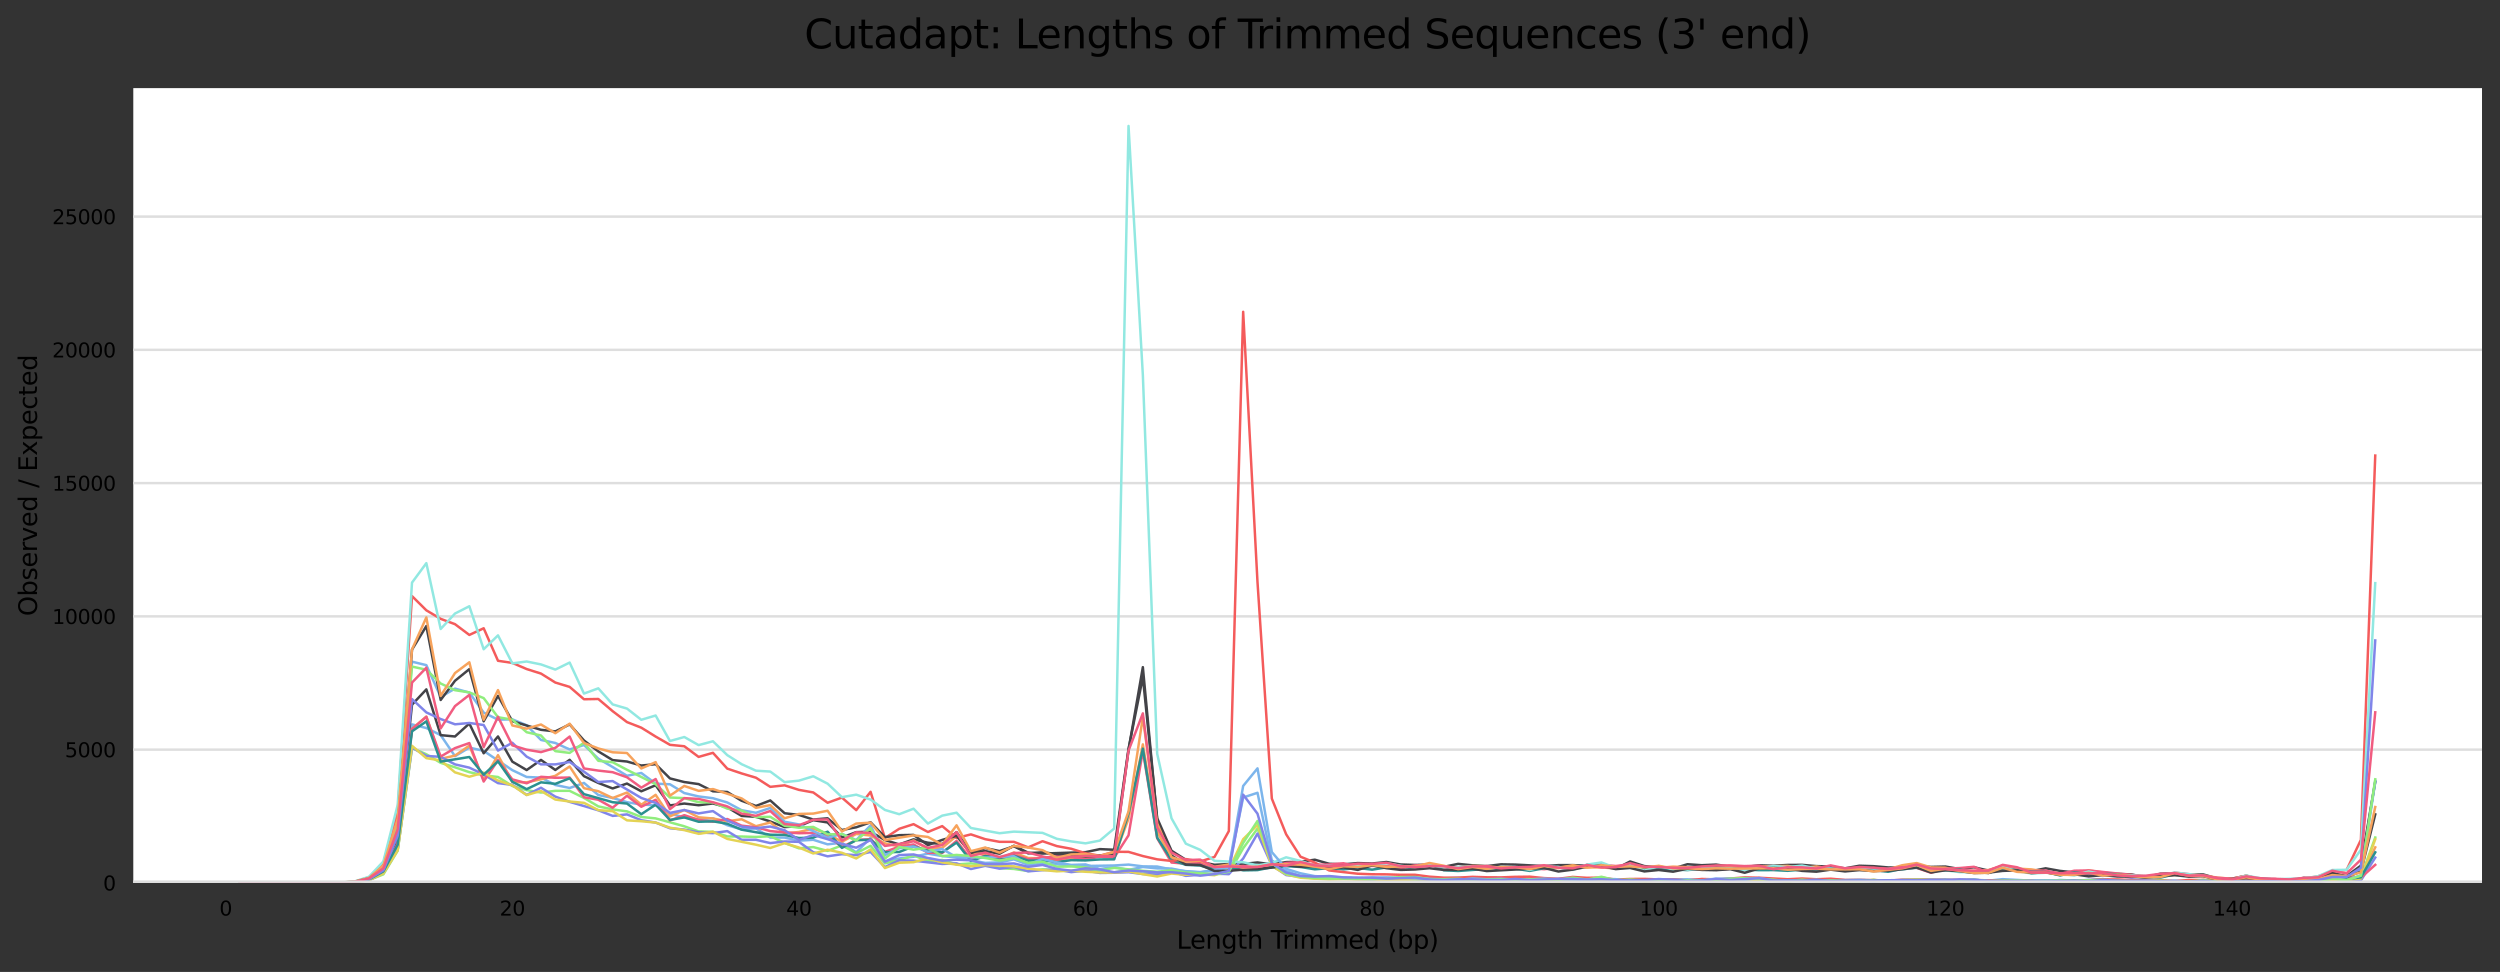 <?xml version="1.0" encoding="utf-8" standalone="no"?>
<!DOCTYPE svg PUBLIC "-//W3C//DTD SVG 1.1//EN"
  "http://www.w3.org/Graphics/SVG/1.1/DTD/svg11.dtd">
<svg xmlns:xlink="http://www.w3.org/1999/xlink" width="1000.198pt" height="388.845pt" viewBox="0 0 1000.198 388.845" xmlns="http://www.w3.org/2000/svg" version="1.1">
 <rect x="0" y="0" width="1000.198" height="388.845" fill="#333333" stroke="none"/>
 <defs>
  <style type="text/css">*{stroke-linejoin: round; stroke-linecap: butt}</style>
 </defs>
 <g id="figure_1">
  <g id="axes_1">
   <g id="patch_1">
    <path d="M 53.328 353.224 
L 992.998 353.224 
L 992.998 35.256 
L 53.328 35.256 
z
" style="fill: #ffffff"/>
   </g>
   <g id="matplotlib.axis_1">
    <g id="xtick_1">
     <g id="text_1">
      <!-- 0 -->
      <g transform="translate(87.762 366.303) scale(0.08 -0.08)">
       <defs>
        <path id="DejaVuSans-30" d="M 2034 4250 
Q 1547 4250 1301 3770 
Q 1056 3291 1056 2328 
Q 1056 1369 1301 889 
Q 1547 409 2034 409 
Q 2525 409 2770 889 
Q 3016 1369 3016 2328 
Q 3016 3291 2770 3770 
Q 2525 4250 2034 4250 
z
M 2034 4750 
Q 2819 4750 3233 4129 
Q 3647 3509 3647 2328 
Q 3647 1150 3233 529 
Q 2819 -91 2034 -91 
Q 1250 -91 836 529 
Q 422 1150 422 2328 
Q 422 3509 836 4129 
Q 1250 4750 2034 4750 
z
" transform="scale(0.016)"/>
       </defs>
       <use xlink:href="#DejaVuSans-30"/>
      </g>
     </g>
    </g>
    <g id="xtick_2">
     <g id="text_2">
      <!-- 20 -->
      <g transform="translate(199.881 366.303) scale(0.08 -0.08)">
       <defs>
        <path id="DejaVuSans-32" d="M 1228 531 
L 3431 531 
L 3431 0 
L 469 0 
L 469 531 
Q 828 903 1448 1529 
Q 2069 2156 2228 2338 
Q 2531 2678 2651 2914 
Q 2772 3150 2772 3378 
Q 2772 3750 2511 3984 
Q 2250 4219 1831 4219 
Q 1534 4219 1204 4116 
Q 875 4013 500 3803 
L 500 4441 
Q 881 4594 1212 4672 
Q 1544 4750 1819 4750 
Q 2544 4750 2975 4387 
Q 3406 4025 3406 3419 
Q 3406 3131 3298 2873 
Q 3191 2616 2906 2266 
Q 2828 2175 2409 1742 
Q 1991 1309 1228 531 
z
" transform="scale(0.016)"/>
       </defs>
       <use xlink:href="#DejaVuSans-32"/>
       <use xlink:href="#DejaVuSans-30" x="63.623"/>
      </g>
     </g>
    </g>
    <g id="xtick_3">
     <g id="text_3">
      <!-- 40 -->
      <g transform="translate(314.545 366.303) scale(0.08 -0.08)">
       <defs>
        <path id="DejaVuSans-34" d="M 2419 4116 
L 825 1625 
L 2419 1625 
L 2419 4116 
z
M 2253 4666 
L 3047 4666 
L 3047 1625 
L 3713 1625 
L 3713 1100 
L 3047 1100 
L 3047 0 
L 2419 0 
L 2419 1100 
L 313 1100 
L 313 1709 
L 2253 4666 
z
" transform="scale(0.016)"/>
       </defs>
       <use xlink:href="#DejaVuSans-34"/>
       <use xlink:href="#DejaVuSans-30" x="63.623"/>
      </g>
     </g>
    </g>
    <g id="xtick_4">
     <g id="text_4">
      <!-- 60 -->
      <g transform="translate(429.209 366.303) scale(0.08 -0.08)">
       <defs>
        <path id="DejaVuSans-36" d="M 2113 2584 
Q 1688 2584 1439 2293 
Q 1191 2003 1191 1497 
Q 1191 994 1439 701 
Q 1688 409 2113 409 
Q 2538 409 2786 701 
Q 3034 994 3034 1497 
Q 3034 2003 2786 2293 
Q 2538 2584 2113 2584 
z
M 3366 4563 
L 3366 3988 
Q 3128 4100 2886 4159 
Q 2644 4219 2406 4219 
Q 1781 4219 1451 3797 
Q 1122 3375 1075 2522 
Q 1259 2794 1537 2939 
Q 1816 3084 2150 3084 
Q 2853 3084 3261 2657 
Q 3669 2231 3669 1497 
Q 3669 778 3244 343 
Q 2819 -91 2113 -91 
Q 1303 -91 875 529 
Q 447 1150 447 2328 
Q 447 3434 972 4092 
Q 1497 4750 2381 4750 
Q 2619 4750 2861 4703 
Q 3103 4656 3366 4563 
z
" transform="scale(0.016)"/>
       </defs>
       <use xlink:href="#DejaVuSans-36"/>
       <use xlink:href="#DejaVuSans-30" x="63.623"/>
      </g>
     </g>
    </g>
    <g id="xtick_5">
     <g id="text_5">
      <!-- 80 -->
      <g transform="translate(543.872 366.303) scale(0.08 -0.08)">
       <defs>
        <path id="DejaVuSans-38" d="M 2034 2216 
Q 1584 2216 1326 1975 
Q 1069 1734 1069 1313 
Q 1069 891 1326 650 
Q 1584 409 2034 409 
Q 2484 409 2743 651 
Q 3003 894 3003 1313 
Q 3003 1734 2745 1975 
Q 2488 2216 2034 2216 
z
M 1403 2484 
Q 997 2584 770 2862 
Q 544 3141 544 3541 
Q 544 4100 942 4425 
Q 1341 4750 2034 4750 
Q 2731 4750 3128 4425 
Q 3525 4100 3525 3541 
Q 3525 3141 3298 2862 
Q 3072 2584 2669 2484 
Q 3125 2378 3379 2068 
Q 3634 1759 3634 1313 
Q 3634 634 3220 271 
Q 2806 -91 2034 -91 
Q 1263 -91 848 271 
Q 434 634 434 1313 
Q 434 1759 690 2068 
Q 947 2378 1403 2484 
z
M 1172 3481 
Q 1172 3119 1398 2916 
Q 1625 2713 2034 2713 
Q 2441 2713 2670 2916 
Q 2900 3119 2900 3481 
Q 2900 3844 2670 4047 
Q 2441 4250 2034 4250 
Q 1625 4250 1398 4047 
Q 1172 3844 1172 3481 
z
" transform="scale(0.016)"/>
       </defs>
       <use xlink:href="#DejaVuSans-38"/>
       <use xlink:href="#DejaVuSans-30" x="63.623"/>
      </g>
     </g>
    </g>
    <g id="xtick_6">
     <g id="text_6">
      <!-- 100 -->
      <g transform="translate(655.991 366.303) scale(0.08 -0.08)">
       <defs>
        <path id="DejaVuSans-31" d="M 794 531 
L 1825 531 
L 1825 4091 
L 703 3866 
L 703 4441 
L 1819 4666 
L 2450 4666 
L 2450 531 
L 3481 531 
L 3481 0 
L 794 0 
L 794 531 
z
" transform="scale(0.016)"/>
       </defs>
       <use xlink:href="#DejaVuSans-31"/>
       <use xlink:href="#DejaVuSans-30" x="63.623"/>
       <use xlink:href="#DejaVuSans-30" x="127.246"/>
      </g>
     </g>
    </g>
    <g id="xtick_7">
     <g id="text_7">
      <!-- 120 -->
      <g transform="translate(770.655 366.303) scale(0.08 -0.08)">
       <use xlink:href="#DejaVuSans-31"/>
       <use xlink:href="#DejaVuSans-32" x="63.623"/>
       <use xlink:href="#DejaVuSans-30" x="127.246"/>
      </g>
     </g>
    </g>
    <g id="xtick_8">
     <g id="text_8">
      <!-- 140 -->
      <g transform="translate(885.319 366.303) scale(0.08 -0.08)">
       <use xlink:href="#DejaVuSans-31"/>
       <use xlink:href="#DejaVuSans-34" x="63.623"/>
       <use xlink:href="#DejaVuSans-30" x="127.246"/>
      </g>
     </g>
    </g>
    <g id="text_9">
     <!-- Length Trimmed (bp) -->
     <g transform="translate(470.736 379.565) scale(0.1 -0.1)">
      <defs>
       <path id="DejaVuSans-4c" d="M 628 4666 
L 1259 4666 
L 1259 531 
L 3531 531 
L 3531 0 
L 628 0 
L 628 4666 
z
" transform="scale(0.016)"/>
       <path id="DejaVuSans-65" d="M 3597 1894 
L 3597 1613 
L 953 1613 
Q 991 1019 1311 708 
Q 1631 397 2203 397 
Q 2534 397 2845 478 
Q 3156 559 3463 722 
L 3463 178 
Q 3153 47 2828 -22 
Q 2503 -91 2169 -91 
Q 1331 -91 842 396 
Q 353 884 353 1716 
Q 353 2575 817 3079 
Q 1281 3584 2069 3584 
Q 2775 3584 3186 3129 
Q 3597 2675 3597 1894 
z
M 3022 2063 
Q 3016 2534 2758 2815 
Q 2500 3097 2075 3097 
Q 1594 3097 1305 2825 
Q 1016 2553 972 2059 
L 3022 2063 
z
" transform="scale(0.016)"/>
       <path id="DejaVuSans-6e" d="M 3513 2113 
L 3513 0 
L 2938 0 
L 2938 2094 
Q 2938 2591 2744 2837 
Q 2550 3084 2163 3084 
Q 1697 3084 1428 2787 
Q 1159 2491 1159 1978 
L 1159 0 
L 581 0 
L 581 3500 
L 1159 3500 
L 1159 2956 
Q 1366 3272 1645 3428 
Q 1925 3584 2291 3584 
Q 2894 3584 3203 3211 
Q 3513 2838 3513 2113 
z
" transform="scale(0.016)"/>
       <path id="DejaVuSans-67" d="M 2906 1791 
Q 2906 2416 2648 2759 
Q 2391 3103 1925 3103 
Q 1463 3103 1205 2759 
Q 947 2416 947 1791 
Q 947 1169 1205 825 
Q 1463 481 1925 481 
Q 2391 481 2648 825 
Q 2906 1169 2906 1791 
z
M 3481 434 
Q 3481 -459 3084 -895 
Q 2688 -1331 1869 -1331 
Q 1566 -1331 1297 -1286 
Q 1028 -1241 775 -1147 
L 775 -588 
Q 1028 -725 1275 -790 
Q 1522 -856 1778 -856 
Q 2344 -856 2625 -561 
Q 2906 -266 2906 331 
L 2906 616 
Q 2728 306 2450 153 
Q 2172 0 1784 0 
Q 1141 0 747 490 
Q 353 981 353 1791 
Q 353 2603 747 3093 
Q 1141 3584 1784 3584 
Q 2172 3584 2450 3431 
Q 2728 3278 2906 2969 
L 2906 3500 
L 3481 3500 
L 3481 434 
z
" transform="scale(0.016)"/>
       <path id="DejaVuSans-74" d="M 1172 4494 
L 1172 3500 
L 2356 3500 
L 2356 3053 
L 1172 3053 
L 1172 1153 
Q 1172 725 1289 603 
Q 1406 481 1766 481 
L 2356 481 
L 2356 0 
L 1766 0 
Q 1100 0 847 248 
Q 594 497 594 1153 
L 594 3053 
L 172 3053 
L 172 3500 
L 594 3500 
L 594 4494 
L 1172 4494 
z
" transform="scale(0.016)"/>
       <path id="DejaVuSans-68" d="M 3513 2113 
L 3513 0 
L 2938 0 
L 2938 2094 
Q 2938 2591 2744 2837 
Q 2550 3084 2163 3084 
Q 1697 3084 1428 2787 
Q 1159 2491 1159 1978 
L 1159 0 
L 581 0 
L 581 4863 
L 1159 4863 
L 1159 2956 
Q 1366 3272 1645 3428 
Q 1925 3584 2291 3584 
Q 2894 3584 3203 3211 
Q 3513 2838 3513 2113 
z
" transform="scale(0.016)"/>
       <path id="DejaVuSans-20" transform="scale(0.016)"/>
       <path id="DejaVuSans-54" d="M -19 4666 
L 3928 4666 
L 3928 4134 
L 2272 4134 
L 2272 0 
L 1638 0 
L 1638 4134 
L -19 4134 
L -19 4666 
z
" transform="scale(0.016)"/>
       <path id="DejaVuSans-72" d="M 2631 2963 
Q 2534 3019 2420 3045 
Q 2306 3072 2169 3072 
Q 1681 3072 1420 2755 
Q 1159 2438 1159 1844 
L 1159 0 
L 581 0 
L 581 3500 
L 1159 3500 
L 1159 2956 
Q 1341 3275 1631 3429 
Q 1922 3584 2338 3584 
Q 2397 3584 2469 3576 
Q 2541 3569 2628 3553 
L 2631 2963 
z
" transform="scale(0.016)"/>
       <path id="DejaVuSans-69" d="M 603 3500 
L 1178 3500 
L 1178 0 
L 603 0 
L 603 3500 
z
M 603 4863 
L 1178 4863 
L 1178 4134 
L 603 4134 
L 603 4863 
z
" transform="scale(0.016)"/>
       <path id="DejaVuSans-6d" d="M 3328 2828 
Q 3544 3216 3844 3400 
Q 4144 3584 4550 3584 
Q 5097 3584 5394 3201 
Q 5691 2819 5691 2113 
L 5691 0 
L 5113 0 
L 5113 2094 
Q 5113 2597 4934 2840 
Q 4756 3084 4391 3084 
Q 3944 3084 3684 2787 
Q 3425 2491 3425 1978 
L 3425 0 
L 2847 0 
L 2847 2094 
Q 2847 2600 2669 2842 
Q 2491 3084 2119 3084 
Q 1678 3084 1418 2786 
Q 1159 2488 1159 1978 
L 1159 0 
L 581 0 
L 581 3500 
L 1159 3500 
L 1159 2956 
Q 1356 3278 1631 3431 
Q 1906 3584 2284 3584 
Q 2666 3584 2933 3390 
Q 3200 3197 3328 2828 
z
" transform="scale(0.016)"/>
       <path id="DejaVuSans-64" d="M 2906 2969 
L 2906 4863 
L 3481 4863 
L 3481 0 
L 2906 0 
L 2906 525 
Q 2725 213 2448 61 
Q 2172 -91 1784 -91 
Q 1150 -91 751 415 
Q 353 922 353 1747 
Q 353 2572 751 3078 
Q 1150 3584 1784 3584 
Q 2172 3584 2448 3432 
Q 2725 3281 2906 2969 
z
M 947 1747 
Q 947 1113 1208 752 
Q 1469 391 1925 391 
Q 2381 391 2643 752 
Q 2906 1113 2906 1747 
Q 2906 2381 2643 2742 
Q 2381 3103 1925 3103 
Q 1469 3103 1208 2742 
Q 947 2381 947 1747 
z
" transform="scale(0.016)"/>
       <path id="DejaVuSans-28" d="M 1984 4856 
Q 1566 4138 1362 3434 
Q 1159 2731 1159 2009 
Q 1159 1288 1364 580 
Q 1569 -128 1984 -844 
L 1484 -844 
Q 1016 -109 783 600 
Q 550 1309 550 2009 
Q 550 2706 781 3412 
Q 1013 4119 1484 4856 
L 1984 4856 
z
" transform="scale(0.016)"/>
       <path id="DejaVuSans-62" d="M 3116 1747 
Q 3116 2381 2855 2742 
Q 2594 3103 2138 3103 
Q 1681 3103 1420 2742 
Q 1159 2381 1159 1747 
Q 1159 1113 1420 752 
Q 1681 391 2138 391 
Q 2594 391 2855 752 
Q 3116 1113 3116 1747 
z
M 1159 2969 
Q 1341 3281 1617 3432 
Q 1894 3584 2278 3584 
Q 2916 3584 3314 3078 
Q 3713 2572 3713 1747 
Q 3713 922 3314 415 
Q 2916 -91 2278 -91 
Q 1894 -91 1617 61 
Q 1341 213 1159 525 
L 1159 0 
L 581 0 
L 581 4863 
L 1159 4863 
L 1159 2969 
z
" transform="scale(0.016)"/>
       <path id="DejaVuSans-70" d="M 1159 525 
L 1159 -1331 
L 581 -1331 
L 581 3500 
L 1159 3500 
L 1159 2969 
Q 1341 3281 1617 3432 
Q 1894 3584 2278 3584 
Q 2916 3584 3314 3078 
Q 3713 2572 3713 1747 
Q 3713 922 3314 415 
Q 2916 -91 2278 -91 
Q 1894 -91 1617 61 
Q 1341 213 1159 525 
z
M 3116 1747 
Q 3116 2381 2855 2742 
Q 2594 3103 2138 3103 
Q 1681 3103 1420 2742 
Q 1159 2381 1159 1747 
Q 1159 1113 1420 752 
Q 1681 391 2138 391 
Q 2594 391 2855 752 
Q 3116 1113 3116 1747 
z
" transform="scale(0.016)"/>
       <path id="DejaVuSans-29" d="M 513 4856 
L 1013 4856 
Q 1481 4119 1714 3412 
Q 1947 2706 1947 2009 
Q 1947 1309 1714 600 
Q 1481 -109 1013 -844 
L 513 -844 
Q 928 -128 1133 580 
Q 1338 1288 1338 2009 
Q 1338 2731 1133 3434 
Q 928 4138 513 4856 
z
" transform="scale(0.016)"/>
      </defs>
      <use xlink:href="#DejaVuSans-4c"/>
      <use xlink:href="#DejaVuSans-65" x="53.963"/>
      <use xlink:href="#DejaVuSans-6e" x="115.486"/>
      <use xlink:href="#DejaVuSans-67" x="178.865"/>
      <use xlink:href="#DejaVuSans-74" x="242.342"/>
      <use xlink:href="#DejaVuSans-68" x="281.551"/>
      <use xlink:href="#DejaVuSans-20" x="344.93"/>
      <use xlink:href="#DejaVuSans-54" x="376.717"/>
      <use xlink:href="#DejaVuSans-72" x="423.051"/>
      <use xlink:href="#DejaVuSans-69" x="464.164"/>
      <use xlink:href="#DejaVuSans-6d" x="491.947"/>
      <use xlink:href="#DejaVuSans-6d" x="589.359"/>
      <use xlink:href="#DejaVuSans-65" x="686.771"/>
      <use xlink:href="#DejaVuSans-64" x="748.295"/>
      <use xlink:href="#DejaVuSans-20" x="811.771"/>
      <use xlink:href="#DejaVuSans-28" x="843.559"/>
      <use xlink:href="#DejaVuSans-62" x="882.572"/>
      <use xlink:href="#DejaVuSans-70" x="946.049"/>
      <use xlink:href="#DejaVuSans-29" x="1009.525"/>
     </g>
    </g>
   </g>
   <g id="matplotlib.axis_2">
    <g id="ytick_1">
     <g id="line2d_1">
      <path d="M 53.328 353.224 
L 992.998 353.224 
" clip-path="url(#p18819311f5)" style="fill: none; stroke: #dedede; stroke-linecap: square"/>
     </g>
     <g id="text_10">
      <!-- 0 -->
      <g transform="translate(41.238 356.263) scale(0.08 -0.08)">
       <use xlink:href="#DejaVuSans-30"/>
      </g>
     </g>
    </g>
    <g id="ytick_2">
     <g id="line2d_2">
      <path d="M 53.328 299.909 
L 992.998 299.909 
" clip-path="url(#p18819311f5)" style="fill: none; stroke: #dedede; stroke-linecap: square"/>
     </g>
     <g id="text_11">
      <!-- 5000 -->
      <g transform="translate(25.968 302.949) scale(0.08 -0.08)">
       <defs>
        <path id="DejaVuSans-35" d="M 691 4666 
L 3169 4666 
L 3169 4134 
L 1269 4134 
L 1269 2991 
Q 1406 3038 1543 3061 
Q 1681 3084 1819 3084 
Q 2600 3084 3056 2656 
Q 3513 2228 3513 1497 
Q 3513 744 3044 326 
Q 2575 -91 1722 -91 
Q 1428 -91 1123 -41 
Q 819 9 494 109 
L 494 744 
Q 775 591 1075 516 
Q 1375 441 1709 441 
Q 2250 441 2565 725 
Q 2881 1009 2881 1497 
Q 2881 1984 2565 2268 
Q 2250 2553 1709 2553 
Q 1456 2553 1204 2497 
Q 953 2441 691 2322 
L 691 4666 
z
" transform="scale(0.016)"/>
       </defs>
       <use xlink:href="#DejaVuSans-35"/>
       <use xlink:href="#DejaVuSans-30" x="63.623"/>
       <use xlink:href="#DejaVuSans-30" x="127.246"/>
       <use xlink:href="#DejaVuSans-30" x="190.869"/>
      </g>
     </g>
    </g>
    <g id="ytick_3">
     <g id="line2d_3">
      <path d="M 53.328 246.595 
L 992.998 246.595 
" clip-path="url(#p18819311f5)" style="fill: none; stroke: #dedede; stroke-linecap: square"/>
     </g>
     <g id="text_12">
      <!-- 10000 -->
      <g transform="translate(20.878 249.634) scale(0.08 -0.08)">
       <use xlink:href="#DejaVuSans-31"/>
       <use xlink:href="#DejaVuSans-30" x="63.623"/>
       <use xlink:href="#DejaVuSans-30" x="127.246"/>
       <use xlink:href="#DejaVuSans-30" x="190.869"/>
       <use xlink:href="#DejaVuSans-30" x="254.492"/>
      </g>
     </g>
    </g>
    <g id="ytick_4">
     <g id="line2d_4">
      <path d="M 53.328 193.28 
L 992.998 193.28 
" clip-path="url(#p18819311f5)" style="fill: none; stroke: #dedede; stroke-linecap: square"/>
     </g>
     <g id="text_13">
      <!-- 15000 -->
      <g transform="translate(20.878 196.319) scale(0.08 -0.08)">
       <use xlink:href="#DejaVuSans-31"/>
       <use xlink:href="#DejaVuSans-35" x="63.623"/>
       <use xlink:href="#DejaVuSans-30" x="127.246"/>
       <use xlink:href="#DejaVuSans-30" x="190.869"/>
       <use xlink:href="#DejaVuSans-30" x="254.492"/>
      </g>
     </g>
    </g>
    <g id="ytick_5">
     <g id="line2d_5">
      <path d="M 53.328 139.965 
L 992.998 139.965 
" clip-path="url(#p18819311f5)" style="fill: none; stroke: #dedede; stroke-linecap: square"/>
     </g>
     <g id="text_14">
      <!-- 20000 -->
      <g transform="translate(20.878 143.005) scale(0.08 -0.08)">
       <use xlink:href="#DejaVuSans-32"/>
       <use xlink:href="#DejaVuSans-30" x="63.623"/>
       <use xlink:href="#DejaVuSans-30" x="127.246"/>
       <use xlink:href="#DejaVuSans-30" x="190.869"/>
       <use xlink:href="#DejaVuSans-30" x="254.492"/>
      </g>
     </g>
    </g>
    <g id="ytick_6">
     <g id="line2d_6">
      <path d="M 53.328 86.651 
L 992.998 86.651 
" clip-path="url(#p18819311f5)" style="fill: none; stroke: #dedede; stroke-linecap: square"/>
     </g>
     <g id="text_15">
      <!-- 25000 -->
      <g transform="translate(20.878 89.69) scale(0.08 -0.08)">
       <use xlink:href="#DejaVuSans-32"/>
       <use xlink:href="#DejaVuSans-35" x="63.623"/>
       <use xlink:href="#DejaVuSans-30" x="127.246"/>
       <use xlink:href="#DejaVuSans-30" x="190.869"/>
       <use xlink:href="#DejaVuSans-30" x="254.492"/>
      </g>
     </g>
    </g>
    <g id="text_16">
     <!-- Observed / Expected -->
     <g transform="translate(14.798 246.489) rotate(-90) scale(0.1 -0.1)">
      <defs>
       <path id="DejaVuSans-4f" d="M 2522 4238 
Q 1834 4238 1429 3725 
Q 1025 3213 1025 2328 
Q 1025 1447 1429 934 
Q 1834 422 2522 422 
Q 3209 422 3611 934 
Q 4013 1447 4013 2328 
Q 4013 3213 3611 3725 
Q 3209 4238 2522 4238 
z
M 2522 4750 
Q 3503 4750 4090 4092 
Q 4678 3434 4678 2328 
Q 4678 1225 4090 567 
Q 3503 -91 2522 -91 
Q 1538 -91 948 565 
Q 359 1222 359 2328 
Q 359 3434 948 4092 
Q 1538 4750 2522 4750 
z
" transform="scale(0.016)"/>
       <path id="DejaVuSans-73" d="M 2834 3397 
L 2834 2853 
Q 2591 2978 2328 3040 
Q 2066 3103 1784 3103 
Q 1356 3103 1142 2972 
Q 928 2841 928 2578 
Q 928 2378 1081 2264 
Q 1234 2150 1697 2047 
L 1894 2003 
Q 2506 1872 2764 1633 
Q 3022 1394 3022 966 
Q 3022 478 2636 193 
Q 2250 -91 1575 -91 
Q 1294 -91 989 -36 
Q 684 19 347 128 
L 347 722 
Q 666 556 975 473 
Q 1284 391 1588 391 
Q 1994 391 2212 530 
Q 2431 669 2431 922 
Q 2431 1156 2273 1281 
Q 2116 1406 1581 1522 
L 1381 1569 
Q 847 1681 609 1914 
Q 372 2147 372 2553 
Q 372 3047 722 3315 
Q 1072 3584 1716 3584 
Q 2034 3584 2315 3537 
Q 2597 3491 2834 3397 
z
" transform="scale(0.016)"/>
       <path id="DejaVuSans-76" d="M 191 3500 
L 800 3500 
L 1894 563 
L 2988 3500 
L 3597 3500 
L 2284 0 
L 1503 0 
L 191 3500 
z
" transform="scale(0.016)"/>
       <path id="DejaVuSans-2f" d="M 1625 4666 
L 2156 4666 
L 531 -594 
L 0 -594 
L 1625 4666 
z
" transform="scale(0.016)"/>
       <path id="DejaVuSans-45" d="M 628 4666 
L 3578 4666 
L 3578 4134 
L 1259 4134 
L 1259 2753 
L 3481 2753 
L 3481 2222 
L 1259 2222 
L 1259 531 
L 3634 531 
L 3634 0 
L 628 0 
L 628 4666 
z
" transform="scale(0.016)"/>
       <path id="DejaVuSans-78" d="M 3513 3500 
L 2247 1797 
L 3578 0 
L 2900 0 
L 1881 1375 
L 863 0 
L 184 0 
L 1544 1831 
L 300 3500 
L 978 3500 
L 1906 2253 
L 2834 3500 
L 3513 3500 
z
" transform="scale(0.016)"/>
       <path id="DejaVuSans-63" d="M 3122 3366 
L 3122 2828 
Q 2878 2963 2633 3030 
Q 2388 3097 2138 3097 
Q 1578 3097 1268 2742 
Q 959 2388 959 1747 
Q 959 1106 1268 751 
Q 1578 397 2138 397 
Q 2388 397 2633 464 
Q 2878 531 3122 666 
L 3122 134 
Q 2881 22 2623 -34 
Q 2366 -91 2075 -91 
Q 1284 -91 818 406 
Q 353 903 353 1747 
Q 353 2603 823 3093 
Q 1294 3584 2113 3584 
Q 2378 3584 2631 3529 
Q 2884 3475 3122 3366 
z
" transform="scale(0.016)"/>
      </defs>
      <use xlink:href="#DejaVuSans-4f"/>
      <use xlink:href="#DejaVuSans-62" x="78.711"/>
      <use xlink:href="#DejaVuSans-73" x="142.188"/>
      <use xlink:href="#DejaVuSans-65" x="194.287"/>
      <use xlink:href="#DejaVuSans-72" x="255.811"/>
      <use xlink:href="#DejaVuSans-76" x="296.924"/>
      <use xlink:href="#DejaVuSans-65" x="356.104"/>
      <use xlink:href="#DejaVuSans-64" x="417.627"/>
      <use xlink:href="#DejaVuSans-20" x="481.104"/>
      <use xlink:href="#DejaVuSans-2f" x="512.891"/>
      <use xlink:href="#DejaVuSans-20" x="546.582"/>
      <use xlink:href="#DejaVuSans-45" x="578.369"/>
      <use xlink:href="#DejaVuSans-78" x="641.553"/>
      <use xlink:href="#DejaVuSans-70" x="700.732"/>
      <use xlink:href="#DejaVuSans-65" x="764.209"/>
      <use xlink:href="#DejaVuSans-63" x="825.732"/>
      <use xlink:href="#DejaVuSans-74" x="880.713"/>
      <use xlink:href="#DejaVuSans-65" x="919.922"/>
      <use xlink:href="#DejaVuSans-64" x="981.445"/>
     </g>
    </g>
   </g>
   <g id="line2d_7">
    <path d="M 96.04 353.214 
L 136.173 353.153 
L 141.906 352.924 
L 147.639 351.959 
L 153.372 349.032 
L 159.105 338.124 
L 164.839 289.815 
L 170.572 291.272 
L 176.305 294.116 
L 182.038 302.539 
L 187.771 299.092 
L 193.505 300.407 
L 204.971 308.12 
L 210.704 310.857 
L 216.437 311.105 
L 222.171 314.055 
L 227.904 315.264 
L 233.637 313.238 
L 239.37 318.072 
L 245.103 319.245 
L 250.837 320.951 
L 256.57 321.875 
L 262.303 322.195 
L 268.036 325.5 
L 273.769 327.064 
L 279.503 327.846 
L 285.236 327.384 
L 290.969 330.156 
L 296.702 331.827 
L 302.435 331.436 
L 308.168 335.097 
L 313.902 335.097 
L 319.635 336.341 
L 325.368 335.986 
L 331.101 337.798 
L 336.834 337.158 
L 342.568 341.033 
L 348.301 335.168 
L 354.034 344.622 
L 359.767 343.45 
L 365.5 342.774 
L 371.234 341.53 
L 376.967 342.49 
L 382.7 343.059 
L 394.166 345.227 
L 399.9 345.013 
L 405.633 343.805 
L 411.366 345.973 
L 417.099 345.653 
L 422.832 345.795 
L 428.565 346.222 
L 434.299 346.471 
L 445.765 346.257 
L 451.498 345.902 
L 457.231 346.613 
L 462.965 346.684 
L 468.698 347.857 
L 474.431 348.532 
L 480.164 348.888 
L 485.897 348.248 
L 491.631 347.039 
L 497.364 319.067 
L 503.097 317.183 
L 508.83 344.196 
L 514.563 348.497 
L 520.297 350.452 
L 526.03 350.771 
L 531.763 350.807 
L 537.496 351.056 
L 543.229 351.447 
L 548.962 351.056 
L 554.696 351.056 
L 560.429 351.233 
L 566.162 350.914 
L 571.895 351.376 
L 577.628 351.447 
L 583.362 351.162 
L 589.095 351.305 
L 594.828 352.051 
L 600.561 351.98 
L 606.294 351.66 
L 612.028 351.589 
L 617.761 351.873 
L 623.494 351.731 
L 629.227 351.305 
L 634.96 351.944 
L 640.694 351.447 
L 646.427 352.193 
L 657.893 351.98 
L 663.626 352.193 
L 669.359 351.838 
L 675.093 351.802 
L 680.826 352.015 
L 686.559 352.051 
L 692.292 351.518 
L 698.025 351.873 
L 703.759 351.269 
L 709.492 351.838 
L 715.225 351.873 
L 720.958 352.3 
L 732.425 351.944 
L 738.158 352.087 
L 743.891 351.944 
L 749.624 352.229 
L 761.091 352.264 
L 778.29 351.767 
L 784.023 352.122 
L 795.49 352.335 
L 801.223 351.731 
L 812.689 352.335 
L 818.422 352.158 
L 824.156 352.193 
L 829.889 352.549 
L 835.622 351.98 
L 841.355 351.909 
L 847.088 352.406 
L 852.822 352.371 
L 858.555 352.549 
L 864.288 352.477 
L 870.021 352.264 
L 875.754 352.655 
L 881.488 352.513 
L 887.221 352.513 
L 898.687 352.193 
L 910.154 352.655 
L 915.887 352.229 
L 921.62 352.406 
L 927.353 352.229 
L 933.086 351.127 
L 938.819 351.873 
L 944.553 347.892 
L 950.286 312.385 
L 950.286 312.385 
" clip-path="url(#p18819311f5)" style="fill: none; stroke: #7cb5ec; stroke-linecap: square"/>
   </g>
   <g id="line2d_8">
    <path d="M 96.04 353.214 
L 136.173 353.149 
L 141.906 352.866 
L 147.639 351.674 
L 153.372 348.277 
L 159.105 335.893 
L 164.839 281.924 
L 170.572 275.811 
L 176.305 294.116 
L 182.038 294.649 
L 187.771 289.46 
L 193.505 301.367 
L 199.238 294.649 
L 204.971 304.708 
L 210.704 308.084 
L 216.437 304.032 
L 222.171 308.049 
L 227.904 303.997 
L 233.637 310.537 
L 239.37 313.238 
L 245.103 315.442 
L 250.837 313.487 
L 256.57 316.579 
L 262.303 314.162 
L 268.036 322.23 
L 273.769 321.484 
L 279.503 322.159 
L 285.236 321.448 
L 290.969 323.012 
L 296.702 326.424 
L 302.435 326.78 
L 308.168 328.664 
L 313.902 330.903 
L 319.635 330.547 
L 325.368 328.13 
L 331.101 329.055 
L 336.834 335.026 
L 342.568 332.929 
L 348.301 332.751 
L 354.034 336.092 
L 359.767 337.834 
L 365.5 335.808 
L 371.234 337.158 
L 376.967 337.656 
L 382.7 332.929 
L 388.433 341.139 
L 394.166 340.499 
L 399.9 341.566 
L 405.633 338.367 
L 411.366 341.139 
L 417.099 341.495 
L 434.299 340.926 
L 440.032 339.718 
L 445.765 339.966 
L 451.498 299.625 
L 457.231 270.871 
L 462.965 327.349 
L 468.698 340.357 
L 474.431 343.983 
L 480.164 344.836 
L 485.897 345.973 
L 491.631 345.689 
L 497.364 345.653 
L 503.097 345.049 
L 508.83 345.831 
L 514.563 344.907 
L 520.297 344.765 
L 526.03 343.947 
L 531.763 345.582 
L 537.496 345.795 
L 543.229 345.298 
L 548.962 345.476 
L 554.696 344.871 
L 560.429 345.866 
L 566.162 346.044 
L 571.895 345.938 
L 577.628 346.791 
L 583.362 345.618 
L 589.095 346.186 
L 594.828 346.506 
L 600.561 345.795 
L 606.294 345.902 
L 617.761 346.506 
L 623.494 346.115 
L 629.227 346.115 
L 634.96 346.364 
L 640.694 345.476 
L 646.427 347.608 
L 652.16 344.658 
L 657.893 346.506 
L 669.359 347.537 
L 675.093 345.76 
L 680.826 346.151 
L 686.559 345.902 
L 692.292 346.72 
L 698.025 346.897 
L 703.759 346.186 
L 709.492 346.364 
L 715.225 346.044 
L 720.958 346.009 
L 726.691 346.506 
L 732.425 346.684 
L 738.158 347.395 
L 743.891 346.364 
L 749.624 346.542 
L 755.357 347.039 
L 761.091 347.146 
L 766.824 346.542 
L 772.557 346.826 
L 778.29 346.684 
L 784.023 347.679 
L 789.757 346.968 
L 795.49 348.283 
L 801.223 346.4 
L 806.956 347.786 
L 812.689 348.532 
L 818.422 347.395 
L 824.156 348.426 
L 829.889 349.03 
L 835.622 349.243 
L 841.355 349.172 
L 847.088 349.599 
L 852.822 349.847 
L 858.555 351.02 
L 864.288 349.563 
L 870.021 349.35 
L 875.754 349.918 
L 881.488 349.847 
L 887.221 351.482 
L 892.954 351.553 
L 898.687 350.345 
L 904.42 351.838 
L 910.154 351.767 
L 915.887 352.549 
L 921.62 351.198 
L 927.353 351.447 
L 933.086 349.421 
L 938.819 350.523 
L 944.553 346.293 
L 950.286 312.811 
L 950.286 312.811 
" clip-path="url(#p18819311f5)" style="fill: none; stroke: #434348; stroke-linecap: square"/>
   </g>
   <g id="line2d_9">
    <path d="M 96.04 353.214 
L 136.173 353.166 
L 141.906 352.965 
L 147.639 352.101 
L 153.372 349.818 
L 159.105 340.338 
L 164.839 299.305 
L 170.572 301.758 
L 176.305 305.205 
L 182.038 306.982 
L 187.771 308.937 
L 193.505 310.181 
L 199.238 310.857 
L 204.971 314.446 
L 210.704 316.117 
L 216.437 317.077 
L 222.171 316.401 
L 227.904 316.401 
L 233.637 319.245 
L 239.37 322.621 
L 245.103 323.83 
L 250.837 324.612 
L 256.57 326.851 
L 262.303 327.42 
L 273.769 330.583 
L 279.503 332.644 
L 285.236 332.822 
L 290.969 334.635 
L 296.702 334.67 
L 302.435 334.848 
L 308.168 334.564 
L 313.902 337.23 
L 319.635 339.398 
L 325.368 338.9 
L 331.101 340.428 
L 336.834 338.225 
L 342.568 341.317 
L 348.301 338.402 
L 354.034 345.404 
L 359.767 344.196 
L 365.5 342.206 
L 371.234 344.551 
L 376.967 344.054 
L 382.7 345.831 
L 388.433 345.44 
L 394.166 345.866 
L 399.9 347.324 
L 405.633 347.644 
L 411.366 348.497 
L 417.099 347.786 
L 422.832 348.035 
L 428.565 348.461 
L 434.299 347.715 
L 440.032 348.959 
L 445.765 348.994 
L 451.498 348.177 
L 457.231 348.603 
L 462.965 349.705 
L 468.698 348.852 
L 474.431 350.167 
L 480.164 349.492 
L 485.897 349.776 
L 491.631 349.421 
L 497.364 339.362 
L 503.097 331.507 
L 508.83 345.547 
L 514.563 349.563 
L 520.297 350.665 
L 526.03 351.518 
L 531.763 351.553 
L 537.496 351.376 
L 548.962 352.193 
L 554.696 351.98 
L 560.429 352.122 
L 566.162 351.944 
L 571.895 352.122 
L 577.628 351.802 
L 583.362 351.909 
L 589.095 352.264 
L 594.828 352.015 
L 600.561 352.193 
L 606.294 352.015 
L 612.028 351.589 
L 617.761 351.518 
L 623.494 352.087 
L 629.227 351.909 
L 634.96 352.3 
L 640.694 351.376 
L 646.427 352.051 
L 652.16 352.051 
L 657.893 352.584 
L 663.626 351.98 
L 669.359 352.335 
L 675.093 352.406 
L 680.826 352.158 
L 686.559 352.3 
L 692.292 351.696 
L 698.025 351.66 
L 703.759 351.838 
L 715.225 352.371 
L 720.958 351.731 
L 726.691 352.442 
L 732.425 352.264 
L 743.891 352.264 
L 749.624 352.477 
L 766.824 351.909 
L 772.557 352.015 
L 778.29 352.513 
L 789.757 351.873 
L 795.49 352.584 
L 806.956 352.158 
L 812.689 352.442 
L 824.156 352.406 
L 829.889 352.62 
L 835.622 352.264 
L 841.355 352.193 
L 847.088 352.442 
L 852.822 352.229 
L 864.288 352.549 
L 870.021 352.797 
L 875.754 352.904 
L 881.488 351.98 
L 887.221 352.797 
L 892.954 352.94 
L 904.42 352.691 
L 910.154 352.868 
L 915.887 352.868 
L 927.353 352.477 
L 933.086 351.909 
L 938.819 352.442 
L 944.553 351.02 
L 950.286 335.061 
L 950.286 335.061 
" clip-path="url(#p18819311f5)" style="fill: none; stroke: #90ed7d; stroke-linecap: square"/>
   </g>
   <g id="line2d_10">
    <path d="M 96.04 353.214 
L 136.173 353.16 
L 141.906 352.906 
L 147.639 351.826 
L 153.372 348.987 
L 159.105 337.877 
L 164.839 291.557 
L 170.572 286.687 
L 176.305 303.606 
L 182.038 302.291 
L 187.771 298.31 
L 193.505 312.065 
L 199.238 302.113 
L 204.971 312.847 
L 210.704 312.989 
L 216.437 311.781 
L 222.171 310.394 
L 227.904 306.662 
L 233.637 315.335 
L 239.37 316.543 
L 245.103 319.28 
L 250.837 317.077 
L 256.57 321.946 
L 262.303 318.001 
L 268.036 326.638 
L 273.769 324.043 
L 279.503 326.993 
L 285.236 327.455 
L 290.969 328.557 
L 296.702 327.775 
L 302.435 330.547 
L 308.168 329.055 
L 313.902 333.426 
L 319.635 332.858 
L 325.368 331.507 
L 331.101 333.569 
L 336.834 336.767 
L 342.568 333.64 
L 348.301 334.279 
L 354.034 337.407 
L 359.767 338.651 
L 365.5 336.234 
L 371.234 339.682 
L 376.967 339.184 
L 382.7 334.457 
L 388.433 341.495 
L 394.166 341.601 
L 399.9 343.734 
L 405.633 341.033 
L 411.366 343.272 
L 417.099 343.378 
L 422.832 344.303 
L 428.565 343.201 
L 434.299 343.13 
L 440.032 342.632 
L 445.765 342.774 
L 451.498 327.562 
L 457.231 297.812 
L 462.965 332.68 
L 468.698 343.485 
L 474.431 345.795 
L 480.164 345.049 
L 485.897 347.644 
L 491.631 347.039 
L 497.364 347.004 
L 503.097 347.501 
L 508.83 346.186 
L 514.563 346.08 
L 520.297 345.795 
L 526.03 346.542 
L 531.763 346.471 
L 537.496 347.359 
L 543.229 346.222 
L 548.962 346.222 
L 554.696 346.791 
L 560.429 346.791 
L 566.162 346.471 
L 571.895 345.76 
L 577.628 347.039 
L 583.362 347.11 
L 589.095 346.435 
L 594.828 346.542 
L 600.561 347.182 
L 606.294 347.537 
L 612.028 347.395 
L 617.761 346.613 
L 623.494 347.146 
L 629.227 346.222 
L 634.96 347.039 
L 640.694 347.039 
L 646.427 347.466 
L 652.16 345.724 
L 657.893 346.862 
L 663.626 347.182 
L 669.359 346.72 
L 680.826 347.182 
L 686.559 346.471 
L 703.759 346.684 
L 715.225 346.435 
L 720.958 347.253 
L 726.691 346.648 
L 732.425 347.537 
L 738.158 347.537 
L 743.891 347.679 
L 749.624 347.288 
L 755.357 347.821 
L 761.091 346.151 
L 766.824 345.298 
L 772.557 347.039 
L 778.29 347.146 
L 784.023 348.497 
L 789.757 348.426 
L 795.49 348.07 
L 801.223 346.471 
L 806.956 347.501 
L 812.689 347.821 
L 818.422 348.71 
L 824.156 349.421 
L 829.889 349.599 
L 835.622 348.212 
L 847.088 349.883 
L 852.822 350.132 
L 858.555 350.594 
L 864.288 350.7 
L 870.021 350.096 
L 875.754 349.883 
L 881.488 350.238 
L 887.221 351.127 
L 892.954 351.553 
L 898.687 350.345 
L 904.42 351.802 
L 915.887 352.513 
L 921.62 351.66 
L 927.353 352.193 
L 933.086 349.172 
L 938.819 351.518 
L 944.553 350.843 
L 950.286 339.007 
L 950.286 339.007 
" clip-path="url(#p18819311f5)" style="fill: none; stroke: #f7a35c; stroke-linecap: square"/>
   </g>
   <g id="line2d_11">
    <path d="M 96.04 353.214 
L 136.173 353.164 
L 141.906 352.949 
L 147.639 352.14 
L 153.372 349.266 
L 159.105 339.887 
L 164.839 299.092 
L 170.572 302.433 
L 176.305 302.788 
L 182.038 305.809 
L 187.771 307.125 
L 193.505 309.861 
L 199.238 313.309 
L 204.971 314.02 
L 210.704 318.036 
L 216.437 315.157 
L 222.171 318.712 
L 227.904 320.809 
L 239.37 324.185 
L 245.103 326.424 
L 250.837 325.82 
L 256.57 328.166 
L 262.303 329.09 
L 268.036 331.365 
L 273.769 331.898 
L 279.503 333.035 
L 285.236 333.32 
L 290.969 332.502 
L 296.702 335.986 
L 302.435 335.986 
L 308.168 337.301 
L 313.902 336.661 
L 319.635 336.803 
L 325.368 340.962 
L 331.101 342.597 
L 336.834 341.743 
L 342.568 342.134 
L 348.301 340.855 
L 354.034 346.897 
L 359.767 344.196 
L 365.5 344.338 
L 376.967 345.653 
L 382.7 345.404 
L 388.433 347.679 
L 394.166 346.4 
L 399.9 347.537 
L 405.633 346.826 
L 411.366 348.603 
L 417.099 348.141 
L 422.832 347.892 
L 428.565 348.923 
L 434.299 348.319 
L 440.032 349.243 
L 445.765 349.172 
L 451.498 348.959 
L 457.231 349.67 
L 462.965 349.918 
L 468.698 348.71 
L 474.431 350.416 
L 485.897 349.492 
L 491.631 349.741 
L 497.364 343.485 
L 503.097 333.497 
L 508.83 346.222 
L 514.563 350.096 
L 520.297 350.771 
L 526.03 351.233 
L 537.496 351.34 
L 543.229 351.731 
L 548.962 351.731 
L 554.696 351.944 
L 560.429 351.589 
L 566.162 351.589 
L 571.895 352.087 
L 577.628 351.589 
L 583.362 352.122 
L 589.095 352.335 
L 600.561 351.944 
L 606.294 352.015 
L 612.028 351.909 
L 617.761 352.087 
L 623.494 352.122 
L 629.227 351.767 
L 634.96 351.802 
L 640.694 351.482 
L 646.427 352.051 
L 663.626 352.335 
L 669.359 352.477 
L 680.826 352.335 
L 686.559 352.477 
L 692.292 351.838 
L 698.025 352.158 
L 703.759 351.411 
L 709.492 352.406 
L 715.225 352.584 
L 720.958 351.98 
L 726.691 351.944 
L 732.425 352.584 
L 738.158 352.371 
L 743.891 352.371 
L 749.624 352.584 
L 755.357 352.193 
L 761.091 352.442 
L 766.824 352.549 
L 772.557 352.3 
L 778.29 352.229 
L 784.023 352.406 
L 789.757 352.158 
L 795.49 352.584 
L 801.223 352.549 
L 806.956 352.833 
L 812.689 352.335 
L 818.422 352.513 
L 829.889 352.406 
L 835.622 352.229 
L 841.355 351.696 
L 847.088 352.691 
L 852.822 351.731 
L 858.555 352.584 
L 864.288 352.513 
L 870.021 352.833 
L 875.754 352.868 
L 881.488 352.3 
L 887.221 352.797 
L 892.954 352.477 
L 898.687 352.797 
L 910.154 353.011 
L 921.62 352.62 
L 927.353 352.726 
L 933.086 352.122 
L 938.819 352.797 
L 944.553 352.229 
L 950.286 343.094 
L 950.286 343.094 
" clip-path="url(#p18819311f5)" style="fill: none; stroke: #8085e9; stroke-linecap: square"/>
   </g>
   <g id="line2d_12">
    <path d="M 96.04 353.214 
L 136.173 353.157 
L 141.906 352.892 
L 147.639 351.824 
L 153.372 348.47 
L 159.105 337.533 
L 164.839 291.663 
L 170.572 286.794 
L 176.305 302.682 
L 182.038 299.305 
L 187.771 297.279 
L 193.505 312.669 
L 199.238 304.139 
L 204.971 311.816 
L 210.704 313.38 
L 216.437 310.785 
L 222.171 311.176 
L 227.904 311.07 
L 233.637 318.96 
L 239.37 319.956 
L 245.103 323.154 
L 250.837 318.356 
L 256.57 322.763 
L 262.303 319.991 
L 268.036 328.237 
L 273.769 326.14 
L 279.503 328.024 
L 285.236 328.77 
L 290.969 327.668 
L 296.702 330.334 
L 302.435 330.974 
L 308.168 332.502 
L 313.902 333.035 
L 319.635 333.355 
L 325.368 333.213 
L 331.101 334.351 
L 336.834 338.864 
L 342.568 336.057 
L 348.301 335.737 
L 354.034 340.819 
L 359.767 338.722 
L 365.5 337.834 
L 371.234 341.175 
L 376.967 341.246 
L 382.7 336.412 
L 388.433 343.734 
L 394.166 342.383 
L 399.9 343.734 
L 405.633 342.063 
L 411.366 343.734 
L 417.099 343.236 
L 422.832 342.49 
L 428.565 342.881 
L 434.299 343.805 
L 440.032 342.739 
L 445.765 343.13 
L 451.498 334.208 
L 457.231 300.407 
L 462.965 335.346 
L 468.698 345.085 
L 474.431 345.547 
L 480.164 345.369 
L 485.897 346.933 
L 491.631 346.862 
L 497.364 346.471 
L 503.097 346.968 
L 508.83 346.648 
L 514.563 345.262 
L 520.297 344.836 
L 526.03 345.973 
L 531.763 345.866 
L 537.496 345.369 
L 543.229 346.755 
L 548.962 346.435 
L 554.696 346.435 
L 560.429 347.395 
L 566.162 346.222 
L 571.895 345.938 
L 577.628 347.004 
L 583.362 347.537 
L 589.095 347.359 
L 594.828 346.435 
L 600.561 347.928 
L 606.294 346.933 
L 617.761 347.75 
L 623.494 347.182 
L 629.227 347.395 
L 634.96 346.435 
L 640.694 345.973 
L 646.427 346.471 
L 652.16 345.831 
L 657.893 347.537 
L 663.626 346.684 
L 669.359 347.644 
L 675.093 348.106 
L 680.826 346.933 
L 686.559 348.035 
L 692.292 347.537 
L 703.759 347.359 
L 709.492 346.542 
L 720.958 347.964 
L 726.691 347.217 
L 732.425 347.395 
L 738.158 347.999 
L 743.891 347.608 
L 749.624 347.359 
L 755.357 347.573 
L 761.091 346.968 
L 766.824 347.217 
L 772.557 349.172 
L 778.29 347.537 
L 784.023 347.288 
L 789.757 346.791 
L 795.49 349.314 
L 801.223 346.897 
L 806.956 348.106 
L 812.689 348.532 
L 818.422 348.283 
L 824.156 349.634 
L 829.889 348.354 
L 835.622 348.248 
L 858.555 350.665 
L 864.288 350.771 
L 870.021 349.101 
L 875.754 349.741 
L 881.488 350.558 
L 887.221 351.198 
L 892.954 351.553 
L 898.687 350.452 
L 904.42 351.873 
L 910.154 351.624 
L 915.887 352.477 
L 921.62 351.589 
L 927.353 352.264 
L 933.086 349.67 
L 938.819 351.233 
L 944.553 351.127 
L 950.286 346.009 
L 950.286 346.009 
" clip-path="url(#p18819311f5)" style="fill: none; stroke: #f15c80; stroke-linecap: square"/>
   </g>
   <g id="line2d_13">
    <path d="M 96.04 353.214 
L 136.173 353.159 
L 141.906 352.935 
L 147.639 352.09 
L 153.372 349.466 
L 159.105 340.206 
L 164.839 298.381 
L 170.572 303.321 
L 176.305 304.246 
L 182.038 309.008 
L 187.771 310.75 
L 193.505 309.115 
L 199.238 312.278 
L 204.971 314.233 
L 210.704 318.072 
L 216.437 316.437 
L 222.171 319.884 
L 227.904 320.666 
L 233.637 321.2 
L 239.37 324.114 
L 245.103 324.541 
L 250.837 328.202 
L 256.57 328.557 
L 262.303 329.09 
L 268.036 331.152 
L 273.769 332.111 
L 279.503 333.604 
L 285.236 332.751 
L 290.969 335.63 
L 302.435 337.94 
L 308.168 339.255 
L 313.902 337.336 
L 319.635 339.078 
L 325.368 341.459 
L 331.101 339.966 
L 336.834 341.175 
L 342.568 343.45 
L 348.301 339.824 
L 354.034 347.288 
L 359.767 345.156 
L 365.5 344.942 
L 371.234 343.414 
L 376.967 345.013 
L 382.7 345.938 
L 388.433 346.542 
L 394.166 346.08 
L 405.633 346.613 
L 411.366 347.537 
L 422.832 348.603 
L 428.565 348.319 
L 434.299 348.781 
L 440.032 349.03 
L 445.765 349.101 
L 451.498 348.603 
L 457.231 349.741 
L 462.965 350.665 
L 468.698 349.492 
L 474.431 349.989 
L 480.164 349.741 
L 485.897 350.167 
L 491.631 348.035 
L 497.364 335.737 
L 503.097 330.05 
L 508.83 346.506 
L 514.563 349.812 
L 520.297 351.162 
L 531.763 351.873 
L 537.496 351.731 
L 543.229 351.873 
L 548.962 351.66 
L 554.696 352.371 
L 560.429 352.158 
L 566.162 351.731 
L 571.895 351.767 
L 577.628 352.3 
L 583.362 351.767 
L 589.095 351.802 
L 594.828 352.087 
L 600.561 351.944 
L 606.294 351.944 
L 612.028 352.229 
L 617.761 352.015 
L 623.494 352.584 
L 629.227 351.944 
L 652.16 352.335 
L 657.893 352.726 
L 663.626 352.3 
L 669.359 352.549 
L 675.093 352.62 
L 680.826 352.193 
L 692.292 352.015 
L 709.492 352.051 
L 715.225 352.691 
L 720.958 352.087 
L 726.691 352.584 
L 743.891 352.584 
L 749.624 352.051 
L 755.357 352.726 
L 761.091 352.371 
L 766.824 352.229 
L 772.557 352.264 
L 778.29 352.655 
L 784.023 352.726 
L 789.757 352.335 
L 795.49 352.3 
L 801.223 352.584 
L 806.956 352.442 
L 818.422 352.797 
L 835.622 352.655 
L 841.355 352.406 
L 847.088 352.655 
L 852.822 352.549 
L 858.555 352.797 
L 864.288 352.442 
L 870.021 352.904 
L 881.488 352.442 
L 892.954 352.904 
L 898.687 352.655 
L 904.42 352.833 
L 910.154 352.62 
L 915.887 352.833 
L 921.62 352.477 
L 927.353 352.549 
L 933.086 352.158 
L 938.819 352.051 
L 944.553 351.447 
L 950.286 335.772 
L 950.286 335.772 
" clip-path="url(#p18819311f5)" style="fill: none; stroke: #e4d354; stroke-linecap: square"/>
   </g>
   <g id="line2d_14">
    <path d="M 96.04 353.214 
L 136.173 353.154 
L 141.906 352.888 
L 147.639 351.828 
L 153.372 348.634 
L 159.105 337.949 
L 164.839 292.587 
L 170.572 288.607 
L 176.305 304.708 
L 187.771 302.859 
L 193.505 309.932 
L 199.238 304.601 
L 204.971 312.776 
L 210.704 315.726 
L 216.437 312.989 
L 222.171 313.593 
L 227.904 311.39 
L 233.637 317.716 
L 245.103 320.951 
L 250.837 321.484 
L 256.57 325.749 
L 262.303 321.91 
L 268.036 328.059 
L 273.769 327.029 
L 279.503 328.77 
L 285.236 328.593 
L 290.969 329.552 
L 296.702 331.934 
L 308.168 333.96 
L 313.902 334.031 
L 319.635 335.275 
L 325.368 335.132 
L 331.101 332.751 
L 336.834 339.22 
L 342.568 336.128 
L 348.301 335.986 
L 354.034 340.962 
L 359.767 340.855 
L 365.5 338.616 
L 371.234 340.357 
L 376.967 340.997 
L 382.7 337.087 
L 388.433 344.445 
L 394.166 342.49 
L 399.9 343.236 
L 405.633 342.383 
L 411.366 344.338 
L 417.099 344.16 
L 422.832 344.907 
L 428.565 344.125 
L 434.299 344.232 
L 440.032 343.841 
L 445.765 343.805 
L 451.498 325.465 
L 457.231 299.518 
L 462.965 335.132 
L 468.698 344.089 
L 474.431 346.009 
L 480.164 346.293 
L 485.897 347.928 
L 491.631 346.72 
L 497.364 348.212 
L 503.097 348.106 
L 508.83 346.968 
L 514.563 346.542 
L 520.297 346.862 
L 526.03 347.786 
L 531.763 347.359 
L 537.496 347.821 
L 543.229 347.253 
L 548.962 347.928 
L 554.696 347.039 
L 560.429 346.577 
L 566.162 347.466 
L 571.895 345.724 
L 577.628 348.177 
L 583.362 348.461 
L 594.828 347.644 
L 600.561 347.679 
L 606.294 347.537 
L 612.028 348.426 
L 617.761 347.359 
L 623.494 347.11 
L 629.227 347.75 
L 634.96 346.009 
L 640.694 346.222 
L 646.427 347.395 
L 652.16 346.293 
L 657.893 347.786 
L 663.626 347.786 
L 669.359 347.964 
L 675.093 347.359 
L 680.826 347.608 
L 686.559 346.968 
L 692.292 347.573 
L 703.759 348.141 
L 709.492 348.106 
L 715.225 348.39 
L 720.958 347.928 
L 726.691 347.892 
L 732.425 347.466 
L 738.158 348.248 
L 743.891 347.573 
L 749.624 348.07 
L 755.357 348.781 
L 761.091 347.608 
L 766.824 347.182 
L 772.557 347.999 
L 778.29 348.283 
L 784.023 347.892 
L 789.757 348.852 
L 795.49 349.279 
L 801.223 347.466 
L 812.689 348.817 
L 818.422 348.888 
L 824.156 350.238 
L 829.889 348.994 
L 835.622 349.776 
L 841.355 349.421 
L 847.088 349.847 
L 852.822 350.665 
L 864.288 351.127 
L 870.021 349.812 
L 875.754 350.167 
L 881.488 350.238 
L 887.221 351.731 
L 892.954 351.873 
L 898.687 351.447 
L 904.42 352.015 
L 910.154 352.158 
L 915.887 352.762 
L 921.62 351.696 
L 927.353 352.3 
L 933.086 350.203 
L 938.819 351.696 
L 944.553 351.02 
L 950.286 340.997 
L 950.286 340.997 
" clip-path="url(#p18819311f5)" style="fill: none; stroke: #2b908f; stroke-linecap: square"/>
   </g>
   <g id="line2d_15">
    <path d="M 96.04 353.214 
L 136.173 353.099 
L 141.906 352.691 
L 147.639 351.013 
L 153.372 345.379 
L 159.105 324.763 
L 164.839 238.491 
L 170.572 244.178 
L 176.305 247.59 
L 182.038 249.722 
L 187.771 254.023 
L 193.505 251.357 
L 199.238 264.366 
L 204.971 265.219 
L 210.704 267.672 
L 216.437 269.484 
L 222.171 273.074 
L 227.904 274.816 
L 233.637 279.756 
L 239.37 279.65 
L 245.103 284.519 
L 250.837 288.891 
L 256.57 291.13 
L 262.303 294.684 
L 268.036 297.99 
L 273.769 298.559 
L 279.503 302.824 
L 285.236 301.189 
L 290.969 307.516 
L 296.702 309.435 
L 302.435 311.141 
L 308.168 314.802 
L 313.902 314.198 
L 319.635 316.01 
L 325.368 317.041 
L 331.101 321.164 
L 336.834 319.103 
L 342.568 324.114 
L 348.301 316.792 
L 354.034 335.275 
L 359.767 331.578 
L 365.5 329.73 
L 371.234 332.858 
L 376.967 330.512 
L 382.7 335.275 
L 388.433 333.817 
L 394.166 335.737 
L 399.9 336.803 
L 405.633 336.803 
L 411.366 339.007 
L 417.099 336.554 
L 422.832 338.509 
L 428.565 339.575 
L 434.299 341.353 
L 440.032 342.348 
L 445.765 340.784 
L 451.498 340.819 
L 457.231 342.49 
L 462.965 343.805 
L 468.698 344.445 
L 474.431 343.698 
L 480.164 344.658 
L 485.897 342.845 
L 491.631 332.502 
L 497.364 124.753 
L 503.097 232.875 
L 508.83 319.494 
L 514.563 333.782 
L 520.297 342.739 
L 526.03 345.085 
L 531.763 348.248 
L 543.229 349.563 
L 548.962 349.776 
L 554.696 349.812 
L 560.429 349.989 
L 566.162 349.989 
L 571.895 350.736 
L 577.628 351.127 
L 583.362 351.127 
L 589.095 350.807 
L 594.828 350.985 
L 600.561 351.02 
L 606.294 350.807 
L 612.028 350.736 
L 617.761 351.305 
L 623.494 351.589 
L 629.227 350.843 
L 634.96 351.198 
L 640.694 351.091 
L 646.427 351.909 
L 652.16 351.66 
L 657.893 351.624 
L 663.626 351.838 
L 669.359 351.838 
L 675.093 352.229 
L 680.826 351.66 
L 686.559 351.802 
L 692.292 351.482 
L 698.025 351.02 
L 703.759 351.162 
L 715.225 351.767 
L 720.958 351.482 
L 726.691 351.767 
L 732.425 351.553 
L 738.158 352.051 
L 749.624 352.087 
L 755.357 352.335 
L 761.091 351.944 
L 772.557 351.944 
L 778.29 352.087 
L 784.023 352.015 
L 812.689 352.442 
L 818.422 352.868 
L 824.156 352.3 
L 829.889 352.3 
L 835.622 352.158 
L 841.355 351.873 
L 847.088 351.838 
L 858.555 352.371 
L 864.288 352.193 
L 870.021 352.549 
L 875.754 352.051 
L 887.221 352.087 
L 892.954 352.015 
L 904.42 352.3 
L 921.62 351.553 
L 927.353 350.594 
L 933.086 348.674 
L 938.819 348.07 
L 944.553 335.986 
L 950.286 182.262 
L 950.286 182.262 
" clip-path="url(#p18819311f5)" style="fill: none; stroke: #f45b5b; stroke-linecap: square"/>
   </g>
   <g id="line2d_16">
    <path d="M 96.04 353.214 
L 136.173 353.095 
L 141.906 352.643 
L 147.639 350.767 
L 153.372 344.65 
L 159.105 322.026 
L 164.839 233.088 
L 170.572 225.304 
L 176.305 251.642 
L 182.038 245.457 
L 187.771 242.543 
L 193.505 259.746 
L 199.238 254.201 
L 204.971 265.397 
L 210.704 264.651 
L 216.437 265.823 
L 222.171 267.885 
L 227.904 265.077 
L 233.637 277.482 
L 239.37 275.385 
L 245.103 281.818 
L 250.837 283.488 
L 256.57 287.967 
L 262.303 286.261 
L 268.036 296.462 
L 273.769 294.862 
L 279.503 298.097 
L 285.236 296.568 
L 290.969 302.113 
L 296.702 305.738 
L 302.435 308.333 
L 308.168 308.688 
L 313.902 312.918 
L 319.635 312.314 
L 325.368 310.572 
L 331.101 313.522 
L 336.834 318.925 
L 342.568 317.93 
L 348.301 319.884 
L 354.034 324.043 
L 359.767 325.749 
L 365.5 323.545 
L 371.234 329.481 
L 376.967 326.318 
L 382.7 325.145 
L 388.433 331.258 
L 399.9 333.355 
L 405.633 332.716 
L 417.099 333.213 
L 422.832 335.595 
L 428.565 336.625 
L 434.299 337.407 
L 440.032 336.305 
L 445.765 331.472 
L 451.498 50.397 
L 457.231 150.024 
L 462.965 301.58 
L 468.698 327.384 
L 474.431 337.549 
L 480.164 340.002 
L 485.897 344.409 
L 497.364 344.978 
L 503.097 346.186 
L 508.83 345.298 
L 514.563 342.987 
L 520.297 344.445 
L 526.03 346.329 
L 531.763 346.435 
L 537.496 346.826 
L 543.229 346.009 
L 548.962 346.009 
L 554.696 345.369 
L 560.429 346.4 
L 566.162 347.11 
L 571.895 346.08 
L 577.628 346.933 
L 583.362 347.039 
L 589.095 346.613 
L 594.828 347.821 
L 600.561 346.862 
L 606.294 346.933 
L 612.028 348.035 
L 617.761 346.684 
L 623.494 346.826 
L 629.227 348.035 
L 634.96 345.902 
L 640.694 345.049 
L 646.427 347.217 
L 652.16 346.115 
L 657.893 348.354 
L 663.626 346.471 
L 669.359 347.821 
L 675.093 348.212 
L 680.826 347.359 
L 686.559 347.537 
L 692.292 347.466 
L 698.025 348.035 
L 703.759 347.43 
L 709.492 346.471 
L 715.225 346.933 
L 720.958 346.293 
L 726.691 347.466 
L 732.425 347.537 
L 738.158 348.212 
L 743.891 347.11 
L 749.624 348.07 
L 755.357 347.679 
L 761.091 347.928 
L 766.824 346.826 
L 772.557 347.892 
L 778.29 348.177 
L 784.023 348.923 
L 789.757 348.959 
L 795.49 348.852 
L 801.223 346.968 
L 806.956 348.532 
L 812.689 349.456 
L 818.422 349.172 
L 824.156 349.527 
L 829.889 350.274 
L 835.622 348.674 
L 841.355 349.812 
L 847.088 350.309 
L 852.822 350.274 
L 858.555 350.523 
L 864.288 350.238 
L 870.021 349.101 
L 875.754 349.705 
L 881.488 350.452 
L 887.221 351.624 
L 892.954 352.015 
L 898.687 350.309 
L 904.42 351.376 
L 910.154 351.767 
L 921.62 351.411 
L 927.353 350.594 
L 933.086 348.07 
L 938.819 347.999 
L 944.553 339.931 
L 950.286 233.302 
L 950.286 233.302 
" clip-path="url(#p18819311f5)" style="fill: none; stroke: #91e8e1; stroke-linecap: square"/>
   </g>
   <g id="line2d_17">
    <path d="M 96.04 353.214 
L 136.173 353.132 
L 141.906 352.822 
L 147.639 351.588 
L 153.372 347.711 
L 159.105 332.792 
L 164.839 264.722 
L 170.572 266.108 
L 176.305 278.832 
L 182.038 275.491 
L 187.771 277.091 
L 193.505 285.088 
L 199.238 287.931 
L 204.971 287.789 
L 210.704 290.17 
L 216.437 296.035 
L 222.171 297.244 
L 227.904 299.838 
L 233.637 298.061 
L 239.37 303.535 
L 245.103 306.876 
L 250.837 310.359 
L 256.57 309.257 
L 262.303 313.522 
L 268.036 313.771 
L 273.769 317.29 
L 279.503 318.64 
L 285.236 319.351 
L 290.969 321.057 
L 296.702 324.15 
L 302.435 325.18 
L 308.168 323.261 
L 313.902 328.77 
L 319.635 329.837 
L 331.101 335.168 
L 336.834 333.604 
L 342.568 336.092 
L 348.301 330.228 
L 354.034 342.134 
L 359.767 339.362 
L 365.5 338.687 
L 371.234 340.819 
L 376.967 339.682 
L 382.7 342.952 
L 394.166 343.094 
L 405.633 342.561 
L 411.366 345.831 
L 417.099 343.663 
L 422.832 345.013 
L 428.565 346.044 
L 434.299 345.831 
L 440.032 347.679 
L 445.765 346.897 
L 451.498 348.035 
L 457.231 346.862 
L 462.965 347.43 
L 468.698 347.501 
L 474.431 348.639 
L 480.164 349.065 
L 485.897 347.892 
L 491.631 347.217 
L 497.364 314.446 
L 503.097 307.409 
L 508.83 340.89 
L 514.563 347.608 
L 520.297 349.385 
L 526.03 350.523 
L 531.763 350.771 
L 537.496 351.376 
L 548.962 351.624 
L 554.696 351.162 
L 560.429 351.198 
L 577.628 351.838 
L 583.362 352.015 
L 589.095 351.447 
L 594.828 351.767 
L 600.561 351.589 
L 606.294 351.909 
L 612.028 351.802 
L 617.761 351.518 
L 623.494 351.838 
L 634.96 352.015 
L 640.694 351.696 
L 646.427 351.731 
L 652.16 352.584 
L 663.626 352.264 
L 669.359 352.087 
L 680.826 352.193 
L 686.559 351.518 
L 692.292 351.518 
L 698.025 351.98 
L 703.759 351.305 
L 709.492 352.229 
L 720.958 352.229 
L 726.691 351.944 
L 732.425 352.477 
L 743.891 352.158 
L 755.357 352.335 
L 761.091 352.3 
L 766.824 352.442 
L 772.557 351.98 
L 784.023 352.406 
L 789.757 351.909 
L 795.49 352.406 
L 801.223 352.477 
L 806.956 352.229 
L 818.422 352.62 
L 824.156 352.051 
L 829.889 352.3 
L 870.021 352.62 
L 875.754 352.868 
L 881.488 352.3 
L 887.221 352.726 
L 898.687 352.406 
L 904.42 352.691 
L 915.887 352.691 
L 927.353 352.015 
L 933.086 351.305 
L 938.819 352.158 
L 944.553 350.167 
L 950.286 312.811 
L 950.286 312.811 
" clip-path="url(#p18819311f5)" style="fill: none; stroke: #7cb5ec; stroke-linecap: square"/>
   </g>
   <g id="line2d_18">
    <path d="M 96.04 353.214 
L 136.173 353.126 
L 141.906 352.768 
L 147.639 351.367 
L 153.372 346.832 
L 159.105 330.381 
L 164.839 259.888 
L 170.572 250.469 
L 176.305 280.041 
L 182.038 272.363 
L 187.771 267.707 
L 193.505 288.571 
L 199.238 278.406 
L 204.971 288.536 
L 216.437 291.983 
L 222.171 292.623 
L 227.904 289.815 
L 233.637 296.248 
L 239.37 300.62 
L 245.103 304.103 
L 250.837 304.672 
L 256.57 306.272 
L 262.303 305.738 
L 268.036 311.425 
L 273.769 312.883 
L 279.503 313.7 
L 285.236 316.579 
L 290.969 316.863 
L 296.702 320.382 
L 302.435 322.444 
L 308.168 320.24 
L 313.902 325.358 
L 319.635 326.033 
L 325.368 327.882 
L 331.101 327.384 
L 336.834 332.076 
L 342.568 330.974 
L 348.301 328.984 
L 354.034 334.919 
L 359.767 334.137 
L 365.5 334.031 
L 371.234 338.118 
L 376.967 336.021 
L 382.7 334.386 
L 388.433 341.317 
L 394.166 339.291 
L 399.9 340.499 
L 405.633 338.58 
L 411.366 341.424 
L 417.099 340.962 
L 422.832 341.708 
L 428.565 342.063 
L 434.299 342.668 
L 445.765 341.85 
L 451.498 300.051 
L 457.231 266.925 
L 462.965 328.059 
L 468.698 342.241 
L 474.431 345.902 
L 480.164 346.044 
L 485.897 348.461 
L 491.631 348.39 
L 497.364 347.928 
L 503.097 347.679 
L 508.83 347.11 
L 514.563 346.115 
L 520.297 346.791 
L 526.03 346.577 
L 531.763 347.466 
L 537.496 347.039 
L 543.229 348.035 
L 548.962 346.222 
L 554.696 347.359 
L 560.429 348.035 
L 566.162 347.857 
L 571.895 347.359 
L 577.628 348.035 
L 583.362 347.964 
L 589.095 347.537 
L 594.828 348.497 
L 617.761 347.253 
L 623.494 348.674 
L 629.227 347.928 
L 634.96 346.755 
L 640.694 346.471 
L 646.427 347.715 
L 652.16 347.253 
L 657.893 348.639 
L 663.626 348.07 
L 669.359 348.745 
L 675.093 347.573 
L 680.826 348.035 
L 686.559 348.141 
L 692.292 347.75 
L 698.025 349.172 
L 703.759 347.466 
L 709.492 347.253 
L 715.225 347.43 
L 720.958 348.426 
L 726.691 348.745 
L 732.425 347.928 
L 738.158 348.639 
L 743.891 348.106 
L 749.624 348.497 
L 755.357 348.354 
L 761.091 347.786 
L 766.824 347.075 
L 772.557 349.065 
L 778.29 348.177 
L 784.023 348.532 
L 789.757 349.279 
L 795.49 349.136 
L 801.223 348.426 
L 806.956 348.212 
L 812.689 349.314 
L 818.422 348.994 
L 824.156 350.025 
L 829.889 349.776 
L 835.622 350.629 
L 841.355 350.132 
L 847.088 350.665 
L 852.822 350.736 
L 858.555 351.162 
L 864.288 350.452 
L 870.021 350.132 
L 875.754 350.736 
L 881.488 350.523 
L 887.221 351.944 
L 892.954 351.696 
L 898.687 351.269 
L 915.887 352.122 
L 921.62 351.482 
L 927.353 351.411 
L 933.086 349.208 
L 938.819 350.771 
L 944.553 348.745 
L 950.286 325.82 
L 950.286 325.82 
" clip-path="url(#p18819311f5)" style="fill: none; stroke: #434348; stroke-linecap: square"/>
   </g>
   <g id="line2d_19">
    <path d="M 96.04 353.214 
L 136.173 353.121 
L 141.906 352.788 
L 147.639 351.486 
L 153.372 347.037 
L 159.105 330.139 
L 164.839 266.677 
L 170.572 267.956 
L 176.305 273.465 
L 182.038 276.131 
L 187.771 277.02 
L 193.505 279.294 
L 199.238 286.936 
L 204.971 287.931 
L 210.704 292.943 
L 216.437 294.258 
L 222.171 300.514 
L 227.904 301.224 
L 233.637 297.137 
L 239.37 304.388 
L 245.103 304.956 
L 250.837 307.978 
L 262.303 313.736 
L 268.036 319.067 
L 273.769 319.316 
L 279.503 320.951 
L 285.236 321.057 
L 290.969 323.51 
L 296.702 324.292 
L 302.435 326.922 
L 308.168 326.78 
L 313.902 330.37 
L 319.635 331.152 
L 325.368 330.832 
L 331.101 333.817 
L 336.834 333.675 
L 342.568 336.305 
L 348.301 331.294 
L 354.034 343.485 
L 359.767 338.829 
L 365.5 339.931 
L 371.234 339.149 
L 376.967 342.525 
L 382.7 342.028 
L 388.433 342.49 
L 394.166 343.272 
L 399.9 344.303 
L 405.633 343.343 
L 411.366 345.227 
L 417.099 344.765 
L 422.832 346.755 
L 428.565 346.648 
L 434.299 347.004 
L 440.032 348.212 
L 445.765 347.217 
L 457.231 348.39 
L 462.965 348.781 
L 468.698 348.141 
L 474.431 349.065 
L 485.897 349.776 
L 491.631 348.781 
L 497.364 337.23 
L 503.097 328.45 
L 508.83 345.369 
L 514.563 349.599 
L 520.297 350.7 
L 526.03 351.233 
L 531.763 351.518 
L 537.496 351.411 
L 548.962 351.624 
L 554.696 351.447 
L 560.429 350.878 
L 566.162 350.878 
L 571.895 351.731 
L 577.628 351.731 
L 583.362 351.589 
L 589.095 352.051 
L 600.561 351.802 
L 623.494 351.873 
L 629.227 351.127 
L 634.96 351.909 
L 640.694 350.771 
L 646.427 352.193 
L 652.16 351.873 
L 657.893 352.229 
L 663.626 352.193 
L 669.359 352.3 
L 675.093 352.229 
L 680.826 352.513 
L 692.292 351.553 
L 698.025 351.269 
L 703.759 351.696 
L 709.492 351.944 
L 715.225 352.584 
L 720.958 351.944 
L 726.691 352.442 
L 732.425 352.158 
L 738.158 352.549 
L 743.891 352.584 
L 749.624 352.015 
L 755.357 352.655 
L 761.091 352.087 
L 766.824 352.015 
L 778.29 352.264 
L 789.757 352.087 
L 795.49 352.62 
L 801.223 352.264 
L 818.422 352.655 
L 824.156 352.264 
L 835.622 352.229 
L 841.355 352.015 
L 847.088 352.442 
L 858.555 352.549 
L 864.288 352.3 
L 870.021 352.726 
L 875.754 352.655 
L 881.488 352.193 
L 887.221 352.655 
L 892.954 352.477 
L 898.687 352.549 
L 910.154 352.904 
L 915.887 352.655 
L 921.62 352.726 
L 927.353 352.584 
L 933.086 351.553 
L 938.819 352.122 
L 944.553 350.345 
L 950.286 311.781 
L 950.286 311.781 
" clip-path="url(#p18819311f5)" style="fill: none; stroke: #90ed7d; stroke-linecap: square"/>
   </g>
   <g id="line2d_20">
    <path d="M 96.04 353.214 
L 136.173 353.116 
L 141.906 352.73 
L 147.639 351.266 
L 153.372 346.257 
L 159.105 327.74 
L 164.839 259.817 
L 170.572 247.021 
L 176.305 278.441 
L 182.038 269.271 
L 187.771 264.97 
L 193.505 287.931 
L 199.238 276.095 
L 204.971 290.242 
L 210.704 291.521 
L 216.437 289.851 
L 222.171 293.334 
L 227.904 289.531 
L 233.637 297.244 
L 239.37 299.447 
L 245.103 300.976 
L 250.837 301.26 
L 256.57 307.444 
L 262.303 304.921 
L 268.036 318.321 
L 273.769 314.446 
L 279.503 316.401 
L 285.236 315.69 
L 296.702 319.422 
L 302.435 323.19 
L 308.168 322.124 
L 313.902 327.384 
L 319.635 325.642 
L 325.368 325.5 
L 331.101 324.363 
L 336.834 332.644 
L 342.568 329.481 
L 348.301 329.126 
L 354.034 336.092 
L 365.5 334.208 
L 371.234 334.848 
L 376.967 337.94 
L 382.7 330.192 
L 388.433 340.535 
L 394.166 339.078 
L 399.9 341.139 
L 405.633 338.438 
L 411.366 339.078 
L 417.099 340.144 
L 422.832 343.165 
L 428.565 341.85 
L 434.299 341.708 
L 440.032 342.419 
L 445.765 340.855 
L 451.498 324.647 
L 457.231 286.901 
L 462.965 329.446 
L 468.698 342.952 
L 474.431 344.694 
L 480.164 344.338 
L 485.897 346.791 
L 491.631 345.866 
L 497.364 347.039 
L 503.097 346.755 
L 508.83 345.831 
L 514.563 345.795 
L 520.297 345.938 
L 526.03 346.684 
L 531.763 347.715 
L 537.496 346.577 
L 543.229 346.826 
L 548.962 346.115 
L 554.696 346.826 
L 560.429 346.684 
L 566.162 346.72 
L 571.895 345.262 
L 577.628 346.364 
L 583.362 347.715 
L 589.095 346.862 
L 594.828 347.608 
L 600.561 346.897 
L 606.294 346.968 
L 612.028 347.715 
L 617.761 346.471 
L 623.494 347.324 
L 629.227 346.329 
L 634.96 347.11 
L 640.694 346.151 
L 646.427 346.791 
L 652.16 346.613 
L 657.893 347.039 
L 663.626 346.4 
L 669.359 347.43 
L 675.093 347.395 
L 680.826 347.715 
L 686.559 347.395 
L 692.292 347.537 
L 709.492 347.359 
L 715.225 347.964 
L 720.958 347.679 
L 726.691 347.537 
L 732.425 347.821 
L 743.891 347.786 
L 749.624 348.674 
L 761.091 347.395 
L 766.824 346.08 
L 772.557 348.426 
L 778.29 347.573 
L 789.757 349.279 
L 795.49 349.208 
L 801.223 347.146 
L 806.956 348.817 
L 812.689 349.065 
L 818.422 349.065 
L 824.156 349.989 
L 829.889 350.025 
L 835.622 349.172 
L 841.355 350.309 
L 847.088 349.918 
L 852.822 350.523 
L 858.555 350.949 
L 864.288 350.914 
L 870.021 349.314 
L 875.754 350.38 
L 881.488 350.452 
L 887.221 351.873 
L 892.954 351.944 
L 898.687 350.985 
L 904.42 351.944 
L 915.887 352.264 
L 921.62 351.731 
L 927.353 351.696 
L 933.086 350.096 
L 938.819 350.523 
L 944.553 349.03 
L 950.286 322.87 
L 950.286 322.87 
" clip-path="url(#p18819311f5)" style="fill: none; stroke: #f7a35c; stroke-linecap: square"/>
   </g>
   <g id="line2d_21">
    <path d="M 96.04 353.214 
L 136.173 353.141 
L 141.906 352.877 
L 147.639 351.689 
L 153.372 348.199 
L 159.105 334.351 
L 164.839 279.685 
L 170.572 285.017 
L 176.305 287.682 
L 182.038 289.78 
L 187.771 289.246 
L 193.505 290.064 
L 199.238 300.3 
L 204.971 297.172 
L 210.704 302.717 
L 216.437 305.809 
L 222.171 305.809 
L 227.904 304.85 
L 233.637 308.724 
L 239.37 312.883 
L 245.103 312.492 
L 256.57 319.245 
L 262.303 321.235 
L 268.036 325.216 
L 273.769 324.079 
L 279.503 325.429 
L 285.236 324.505 
L 290.969 328.308 
L 296.702 330.725 
L 302.435 331.329 
L 308.168 330.69 
L 313.902 332.147 
L 319.635 336.057 
L 325.368 334.066 
L 331.101 335.737 
L 336.834 337.656 
L 342.568 339.149 
L 348.301 336.057 
L 354.034 344.765 
L 359.767 342.099 
L 365.5 341.85 
L 371.234 343.272 
L 376.967 344.338 
L 382.7 343.947 
L 388.433 344.196 
L 394.166 345.724 
L 399.9 345.689 
L 405.633 345.44 
L 411.366 346.791 
L 417.099 346.044 
L 422.832 347.644 
L 428.565 348.354 
L 434.299 347.395 
L 440.032 347.857 
L 445.765 348.959 
L 451.498 348.283 
L 457.231 348.568 
L 462.965 349.03 
L 468.698 348.959 
L 474.431 349.492 
L 480.164 350.345 
L 485.897 349.705 
L 491.631 348.461 
L 497.364 317.93 
L 503.097 325.536 
L 508.83 345.298 
L 514.563 349.101 
L 520.297 350.452 
L 526.03 350.7 
L 531.763 350.487 
L 537.496 351.02 
L 548.962 351.162 
L 554.696 351.482 
L 566.162 351.091 
L 571.895 351.873 
L 577.628 352.051 
L 583.362 351.767 
L 589.095 351.802 
L 594.828 352.051 
L 600.561 352.087 
L 606.294 351.624 
L 612.028 352.122 
L 623.494 351.589 
L 629.227 351.66 
L 634.96 351.873 
L 640.694 351.767 
L 646.427 352.087 
L 652.16 352.229 
L 657.893 352.087 
L 663.626 351.696 
L 669.359 351.944 
L 675.093 352.513 
L 680.826 352.335 
L 686.559 351.624 
L 692.292 352.051 
L 703.759 351.34 
L 709.492 352.229 
L 720.958 352.335 
L 726.691 352.087 
L 732.425 352.442 
L 749.624 352.264 
L 761.091 352.087 
L 766.824 352.193 
L 772.557 352.087 
L 778.29 352.229 
L 784.023 351.802 
L 789.757 351.944 
L 795.49 352.513 
L 801.223 352.442 
L 818.422 352.691 
L 829.889 352.3 
L 835.622 352.62 
L 841.355 352.051 
L 847.088 352.371 
L 852.822 352.513 
L 858.555 352.3 
L 864.288 352.584 
L 870.021 352.584 
L 875.754 352.726 
L 881.488 352.371 
L 887.221 352.94 
L 892.954 352.655 
L 904.42 352.584 
L 910.154 352.406 
L 915.887 352.62 
L 921.62 352.584 
L 927.353 352.087 
L 933.086 350.878 
L 938.819 350.843 
L 944.553 347.146 
L 950.286 256.227 
L 950.286 256.227 
" clip-path="url(#p18819311f5)" style="fill: none; stroke: #8085e9; stroke-linecap: square"/>
   </g>
   <g id="line2d_22">
    <path d="M 96.04 353.214 
L 136.173 353.136 
L 141.906 352.828 
L 147.639 351.416 
L 153.372 347.394 
L 159.105 331.738 
L 164.839 273.074 
L 170.572 267.139 
L 176.305 291.414 
L 182.038 282.493 
L 187.771 278.015 
L 193.505 298.879 
L 199.238 286.794 
L 204.971 298.203 
L 210.704 299.945 
L 216.437 300.904 
L 222.171 299.198 
L 227.904 294.684 
L 233.637 307.444 
L 239.37 308.297 
L 245.103 308.937 
L 250.837 310.963 
L 256.57 315.122 
L 262.303 311.674 
L 268.036 323.723 
L 273.769 319.316 
L 279.503 319.636 
L 285.236 320.986 
L 290.969 322.621 
L 296.702 325.536 
L 302.435 326.389 
L 308.168 324.47 
L 313.902 329.694 
L 319.635 330.156 
L 325.368 327.953 
L 331.101 327.846 
L 336.834 336.305 
L 342.568 332.964 
L 348.301 333.284 
L 354.034 338.438 
L 359.767 337.656 
L 365.5 336.554 
L 371.234 339.22 
L 376.967 338.083 
L 382.7 332.929 
L 388.433 342.454 
L 394.166 341.104 
L 399.9 342.916 
L 405.633 341.281 
L 411.366 341.068 
L 417.099 342.668 
L 422.832 343.912 
L 428.565 342.81 
L 434.299 342.419 
L 445.765 342.525 
L 451.498 300.3 
L 457.231 285.408 
L 462.965 331.009 
L 468.698 341.068 
L 474.431 344.125 
L 480.164 343.912 
L 485.897 346.933 
L 491.631 346.613 
L 497.364 346.933 
L 503.097 346.862 
L 508.83 345.76 
L 514.563 346.364 
L 520.297 344.871 
L 526.03 346.222 
L 531.763 346.613 
L 537.496 346.222 
L 543.229 345.547 
L 548.962 345.618 
L 554.696 345.191 
L 560.429 346.542 
L 566.162 346.933 
L 571.895 346.471 
L 577.628 346.577 
L 583.362 347.324 
L 589.095 346.613 
L 594.828 346.684 
L 600.561 347.43 
L 606.294 346.968 
L 612.028 346.826 
L 617.761 346.151 
L 623.494 347.146 
L 629.227 347.395 
L 634.96 346.044 
L 640.694 347.075 
L 646.427 346.933 
L 652.16 345.333 
L 657.893 346.791 
L 663.626 346.862 
L 669.359 347.182 
L 675.093 347.217 
L 680.826 346.648 
L 686.559 346.293 
L 692.292 346.222 
L 698.025 346.506 
L 703.759 346.329 
L 709.492 347.75 
L 715.225 346.933 
L 720.958 347.004 
L 726.691 347.466 
L 732.425 346.222 
L 738.158 347.395 
L 743.891 346.862 
L 749.624 347.146 
L 755.357 347.679 
L 761.091 347.182 
L 766.824 345.902 
L 772.557 347.466 
L 778.29 347.715 
L 784.023 348.141 
L 789.757 348.354 
L 795.49 348.283 
L 801.223 346.009 
L 806.956 346.968 
L 812.689 349.065 
L 818.422 349.101 
L 824.156 349.385 
L 829.889 349.279 
L 835.622 349.421 
L 841.355 349.279 
L 847.088 350.238 
L 852.822 350.523 
L 858.555 350.345 
L 864.288 349.599 
L 870.021 349.35 
L 875.754 350.309 
L 881.488 350.203 
L 887.221 351.376 
L 892.954 351.909 
L 898.687 350.594 
L 904.42 351.376 
L 915.887 351.838 
L 921.62 351.233 
L 927.353 350.985 
L 933.086 348.354 
L 938.819 349.456 
L 944.553 343.912 
L 950.286 284.981 
L 950.286 284.981 
" clip-path="url(#p18819311f5)" style="fill: none; stroke: #f15c80; stroke-linecap: square"/>
   </g>
   <g id="line2d_23">
    <path d="M 53.328 353.224 
L 992.998 353.224 
" clip-path="url(#p18819311f5)" style="fill: none; stroke: #dedede; stroke-width: 2; stroke-linecap: square"/>
   </g>
   <g id="text_17">
    <!-- Cutadapt: Lengths of Trimmed Sequences (3' end) -->
    <g transform="translate(321.811 19.358) scale(0.16 -0.16)">
     <defs>
      <path id="DejaVuSans-43" d="M 4122 4306 
L 4122 3641 
Q 3803 3938 3442 4084 
Q 3081 4231 2675 4231 
Q 1875 4231 1450 3742 
Q 1025 3253 1025 2328 
Q 1025 1406 1450 917 
Q 1875 428 2675 428 
Q 3081 428 3442 575 
Q 3803 722 4122 1019 
L 4122 359 
Q 3791 134 3420 21 
Q 3050 -91 2638 -91 
Q 1578 -91 968 557 
Q 359 1206 359 2328 
Q 359 3453 968 4101 
Q 1578 4750 2638 4750 
Q 3056 4750 3426 4639 
Q 3797 4528 4122 4306 
z
" transform="scale(0.016)"/>
      <path id="DejaVuSans-75" d="M 544 1381 
L 544 3500 
L 1119 3500 
L 1119 1403 
Q 1119 906 1312 657 
Q 1506 409 1894 409 
Q 2359 409 2629 706 
Q 2900 1003 2900 1516 
L 2900 3500 
L 3475 3500 
L 3475 0 
L 2900 0 
L 2900 538 
Q 2691 219 2414 64 
Q 2138 -91 1772 -91 
Q 1169 -91 856 284 
Q 544 659 544 1381 
z
M 1991 3584 
L 1991 3584 
z
" transform="scale(0.016)"/>
      <path id="DejaVuSans-61" d="M 2194 1759 
Q 1497 1759 1228 1600 
Q 959 1441 959 1056 
Q 959 750 1161 570 
Q 1363 391 1709 391 
Q 2188 391 2477 730 
Q 2766 1069 2766 1631 
L 2766 1759 
L 2194 1759 
z
M 3341 1997 
L 3341 0 
L 2766 0 
L 2766 531 
Q 2569 213 2275 61 
Q 1981 -91 1556 -91 
Q 1019 -91 701 211 
Q 384 513 384 1019 
Q 384 1609 779 1909 
Q 1175 2209 1959 2209 
L 2766 2209 
L 2766 2266 
Q 2766 2663 2505 2880 
Q 2244 3097 1772 3097 
Q 1472 3097 1187 3025 
Q 903 2953 641 2809 
L 641 3341 
Q 956 3463 1253 3523 
Q 1550 3584 1831 3584 
Q 2591 3584 2966 3190 
Q 3341 2797 3341 1997 
z
" transform="scale(0.016)"/>
      <path id="DejaVuSans-3a" d="M 750 794 
L 1409 794 
L 1409 0 
L 750 0 
L 750 794 
z
M 750 3309 
L 1409 3309 
L 1409 2516 
L 750 2516 
L 750 3309 
z
" transform="scale(0.016)"/>
      <path id="DejaVuSans-6f" d="M 1959 3097 
Q 1497 3097 1228 2736 
Q 959 2375 959 1747 
Q 959 1119 1226 758 
Q 1494 397 1959 397 
Q 2419 397 2687 759 
Q 2956 1122 2956 1747 
Q 2956 2369 2687 2733 
Q 2419 3097 1959 3097 
z
M 1959 3584 
Q 2709 3584 3137 3096 
Q 3566 2609 3566 1747 
Q 3566 888 3137 398 
Q 2709 -91 1959 -91 
Q 1206 -91 779 398 
Q 353 888 353 1747 
Q 353 2609 779 3096 
Q 1206 3584 1959 3584 
z
" transform="scale(0.016)"/>
      <path id="DejaVuSans-66" d="M 2375 4863 
L 2375 4384 
L 1825 4384 
Q 1516 4384 1395 4259 
Q 1275 4134 1275 3809 
L 1275 3500 
L 2222 3500 
L 2222 3053 
L 1275 3053 
L 1275 0 
L 697 0 
L 697 3053 
L 147 3053 
L 147 3500 
L 697 3500 
L 697 3744 
Q 697 4328 969 4595 
Q 1241 4863 1831 4863 
L 2375 4863 
z
" transform="scale(0.016)"/>
      <path id="DejaVuSans-53" d="M 3425 4513 
L 3425 3897 
Q 3066 4069 2747 4153 
Q 2428 4238 2131 4238 
Q 1616 4238 1336 4038 
Q 1056 3838 1056 3469 
Q 1056 3159 1242 3001 
Q 1428 2844 1947 2747 
L 2328 2669 
Q 3034 2534 3370 2195 
Q 3706 1856 3706 1288 
Q 3706 609 3251 259 
Q 2797 -91 1919 -91 
Q 1588 -91 1214 -16 
Q 841 59 441 206 
L 441 856 
Q 825 641 1194 531 
Q 1563 422 1919 422 
Q 2459 422 2753 634 
Q 3047 847 3047 1241 
Q 3047 1584 2836 1778 
Q 2625 1972 2144 2069 
L 1759 2144 
Q 1053 2284 737 2584 
Q 422 2884 422 3419 
Q 422 4038 858 4394 
Q 1294 4750 2059 4750 
Q 2388 4750 2728 4690 
Q 3069 4631 3425 4513 
z
" transform="scale(0.016)"/>
      <path id="DejaVuSans-71" d="M 947 1747 
Q 947 1113 1208 752 
Q 1469 391 1925 391 
Q 2381 391 2643 752 
Q 2906 1113 2906 1747 
Q 2906 2381 2643 2742 
Q 2381 3103 1925 3103 
Q 1469 3103 1208 2742 
Q 947 2381 947 1747 
z
M 2906 525 
Q 2725 213 2448 61 
Q 2172 -91 1784 -91 
Q 1150 -91 751 415 
Q 353 922 353 1747 
Q 353 2572 751 3078 
Q 1150 3584 1784 3584 
Q 2172 3584 2448 3432 
Q 2725 3281 2906 2969 
L 2906 3500 
L 3481 3500 
L 3481 -1331 
L 2906 -1331 
L 2906 525 
z
" transform="scale(0.016)"/>
      <path id="DejaVuSans-33" d="M 2597 2516 
Q 3050 2419 3304 2112 
Q 3559 1806 3559 1356 
Q 3559 666 3084 287 
Q 2609 -91 1734 -91 
Q 1441 -91 1130 -33 
Q 819 25 488 141 
L 488 750 
Q 750 597 1062 519 
Q 1375 441 1716 441 
Q 2309 441 2620 675 
Q 2931 909 2931 1356 
Q 2931 1769 2642 2001 
Q 2353 2234 1838 2234 
L 1294 2234 
L 1294 2753 
L 1863 2753 
Q 2328 2753 2575 2939 
Q 2822 3125 2822 3475 
Q 2822 3834 2567 4026 
Q 2313 4219 1838 4219 
Q 1578 4219 1281 4162 
Q 984 4106 628 3988 
L 628 4550 
Q 988 4650 1302 4700 
Q 1616 4750 1894 4750 
Q 2613 4750 3031 4423 
Q 3450 4097 3450 3541 
Q 3450 3153 3228 2886 
Q 3006 2619 2597 2516 
z
" transform="scale(0.016)"/>
      <path id="DejaVuSans-27" d="M 1147 4666 
L 1147 2931 
L 616 2931 
L 616 4666 
L 1147 4666 
z
" transform="scale(0.016)"/>
     </defs>
     <use xlink:href="#DejaVuSans-43"/>
     <use xlink:href="#DejaVuSans-75" x="69.824"/>
     <use xlink:href="#DejaVuSans-74" x="133.203"/>
     <use xlink:href="#DejaVuSans-61" x="172.412"/>
     <use xlink:href="#DejaVuSans-64" x="233.691"/>
     <use xlink:href="#DejaVuSans-61" x="297.168"/>
     <use xlink:href="#DejaVuSans-70" x="358.447"/>
     <use xlink:href="#DejaVuSans-74" x="421.924"/>
     <use xlink:href="#DejaVuSans-3a" x="461.133"/>
     <use xlink:href="#DejaVuSans-20" x="494.824"/>
     <use xlink:href="#DejaVuSans-4c" x="526.611"/>
     <use xlink:href="#DejaVuSans-65" x="580.574"/>
     <use xlink:href="#DejaVuSans-6e" x="642.098"/>
     <use xlink:href="#DejaVuSans-67" x="705.477"/>
     <use xlink:href="#DejaVuSans-74" x="768.953"/>
     <use xlink:href="#DejaVuSans-68" x="808.162"/>
     <use xlink:href="#DejaVuSans-73" x="871.541"/>
     <use xlink:href="#DejaVuSans-20" x="923.641"/>
     <use xlink:href="#DejaVuSans-6f" x="955.428"/>
     <use xlink:href="#DejaVuSans-66" x="1016.609"/>
     <use xlink:href="#DejaVuSans-20" x="1051.814"/>
     <use xlink:href="#DejaVuSans-54" x="1083.602"/>
     <use xlink:href="#DejaVuSans-72" x="1129.936"/>
     <use xlink:href="#DejaVuSans-69" x="1171.049"/>
     <use xlink:href="#DejaVuSans-6d" x="1198.832"/>
     <use xlink:href="#DejaVuSans-6d" x="1296.244"/>
     <use xlink:href="#DejaVuSans-65" x="1393.656"/>
     <use xlink:href="#DejaVuSans-64" x="1455.18"/>
     <use xlink:href="#DejaVuSans-20" x="1518.656"/>
     <use xlink:href="#DejaVuSans-53" x="1550.443"/>
     <use xlink:href="#DejaVuSans-65" x="1613.92"/>
     <use xlink:href="#DejaVuSans-71" x="1675.443"/>
     <use xlink:href="#DejaVuSans-75" x="1738.92"/>
     <use xlink:href="#DejaVuSans-65" x="1802.299"/>
     <use xlink:href="#DejaVuSans-6e" x="1863.822"/>
     <use xlink:href="#DejaVuSans-63" x="1927.201"/>
     <use xlink:href="#DejaVuSans-65" x="1982.182"/>
     <use xlink:href="#DejaVuSans-73" x="2043.705"/>
     <use xlink:href="#DejaVuSans-20" x="2095.805"/>
     <use xlink:href="#DejaVuSans-28" x="2127.592"/>
     <use xlink:href="#DejaVuSans-33" x="2166.605"/>
     <use xlink:href="#DejaVuSans-27" x="2230.229"/>
     <use xlink:href="#DejaVuSans-20" x="2257.719"/>
     <use xlink:href="#DejaVuSans-65" x="2289.506"/>
     <use xlink:href="#DejaVuSans-6e" x="2351.029"/>
     <use xlink:href="#DejaVuSans-64" x="2414.408"/>
     <use xlink:href="#DejaVuSans-29" x="2477.885"/>
    </g>
   </g>
  </g>
 </g>
 <defs>
  <clipPath id="p18819311f5">
   <rect x="53.328" y="35.256" width="939.67" height="317.968"/>
  </clipPath>
 </defs>
</svg>
